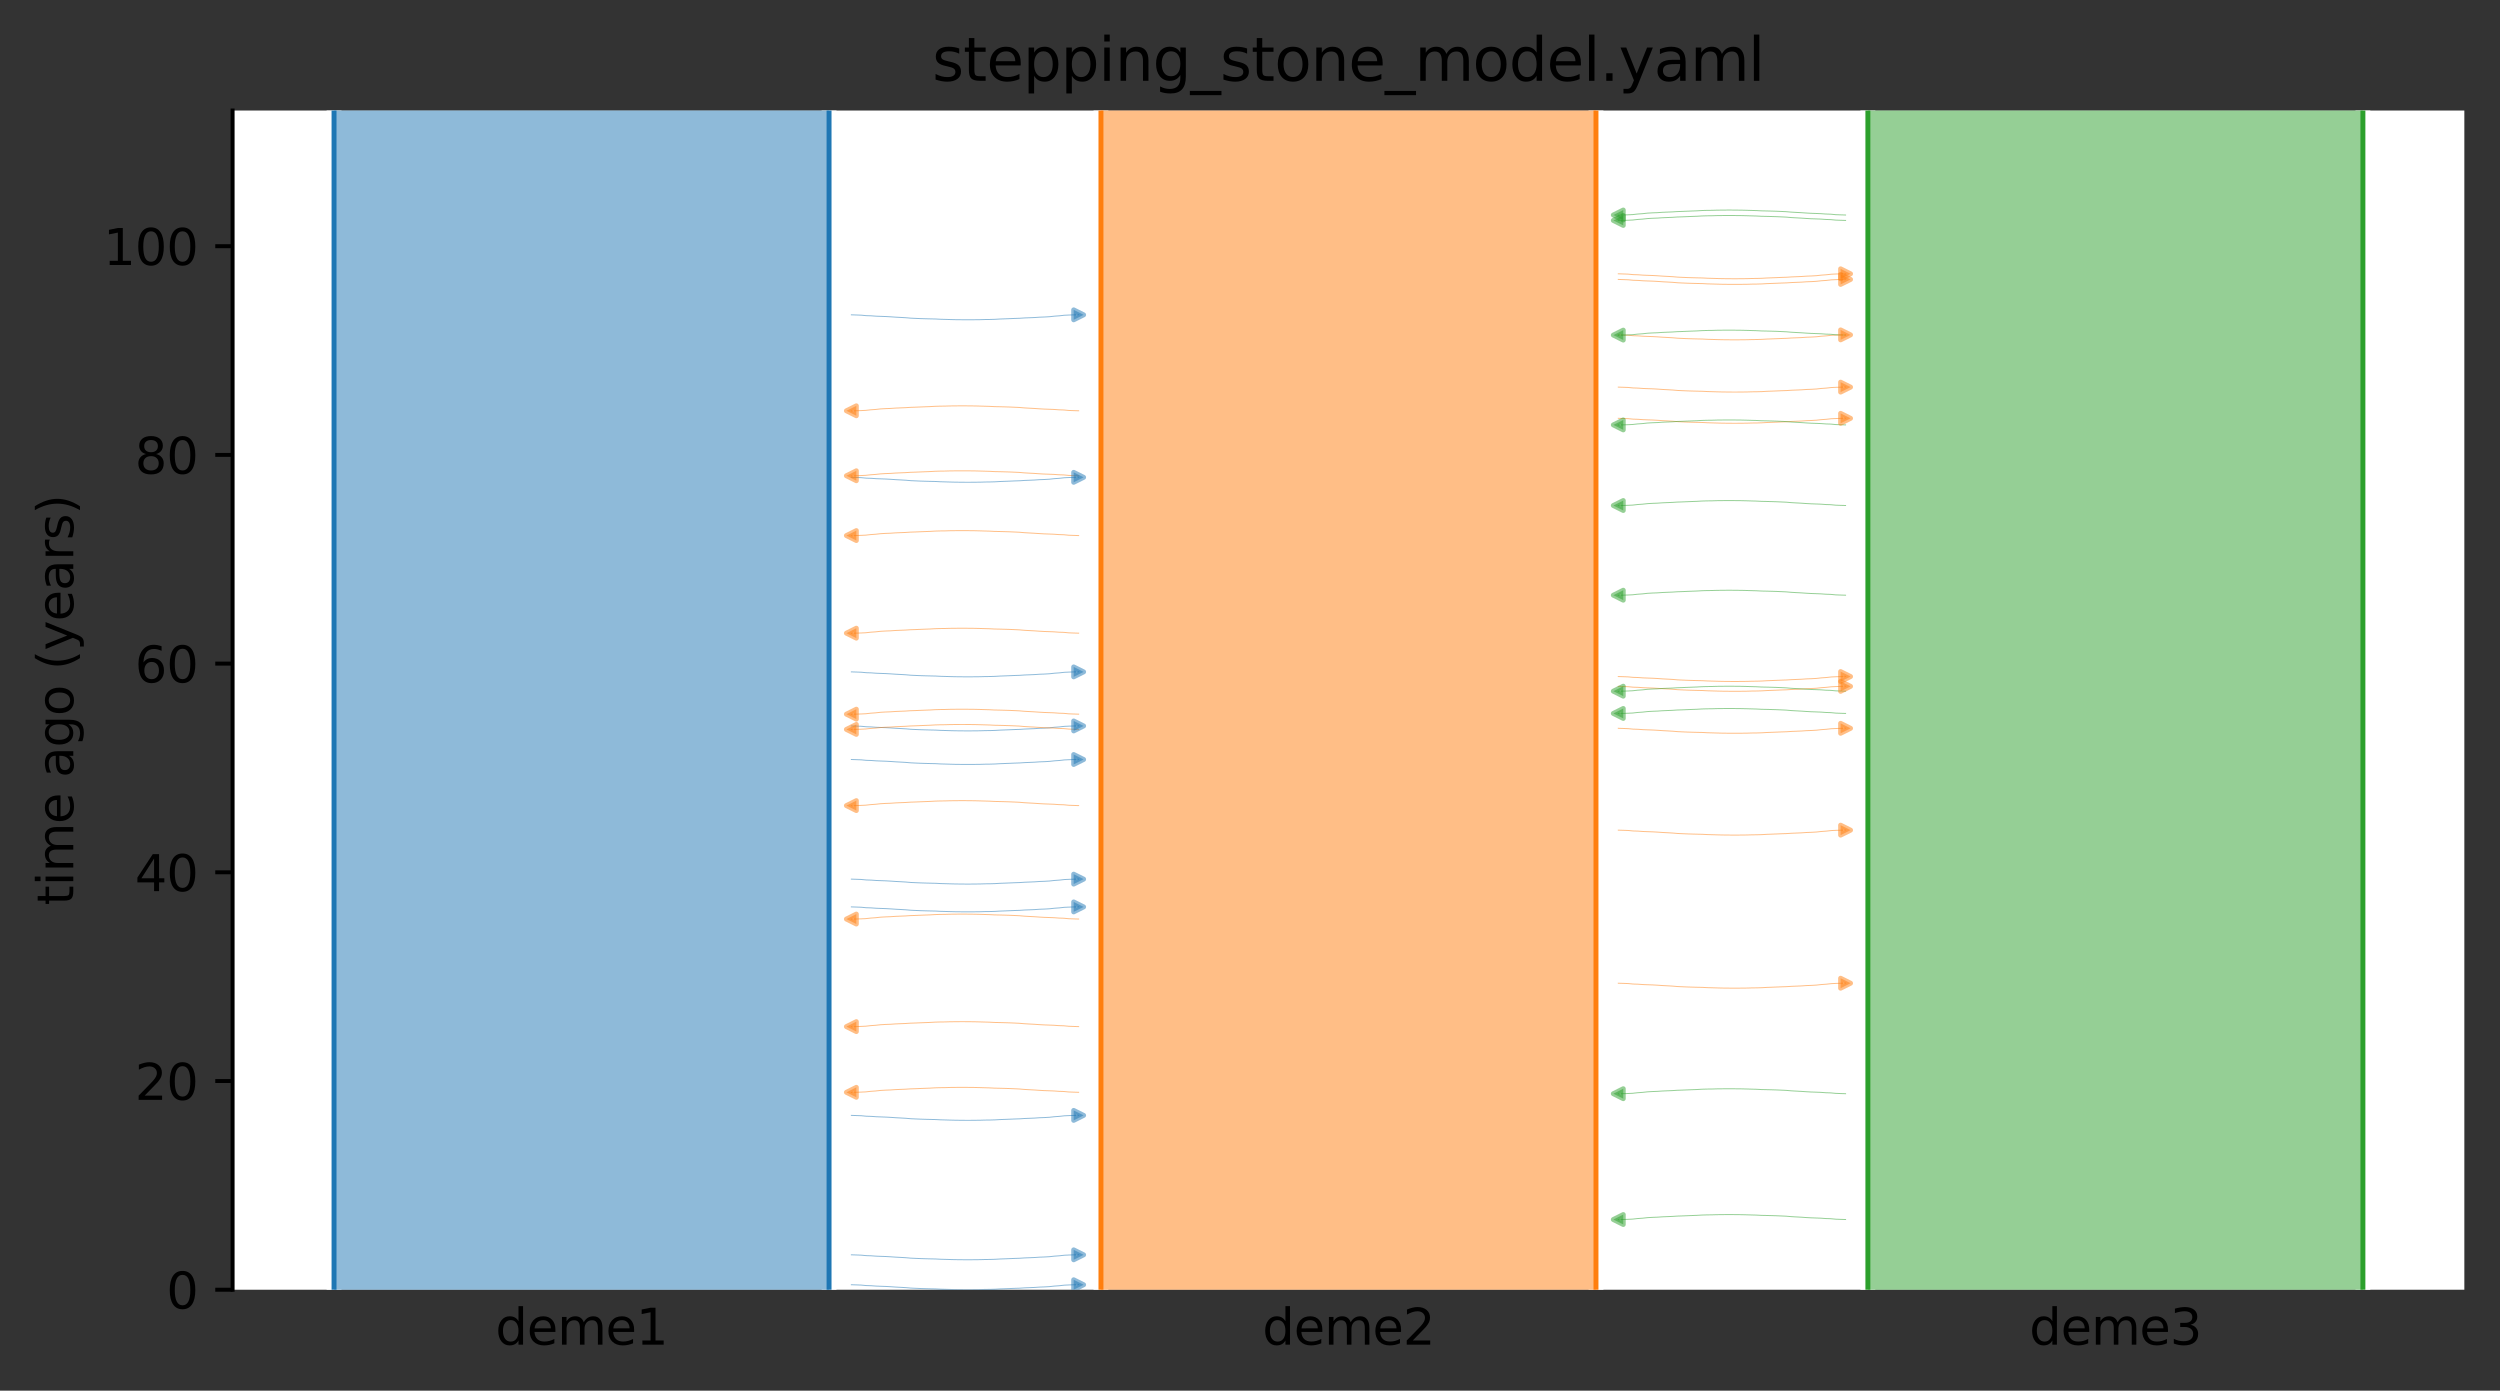 <?xml version="1.0" encoding="utf-8" standalone="no"?>
<!DOCTYPE svg PUBLIC "-//W3C//DTD SVG 1.1//EN"
  "http://www.w3.org/Graphics/SVG/1.1/DTD/svg11.dtd">
<svg xmlns:xlink="http://www.w3.org/1999/xlink" width="504.8pt" height="280.8pt" viewBox="0 0 504.8 280.8" xmlns="http://www.w3.org/2000/svg" version="1.1">
 <rect x="0" y="0" width="504.8" height="280.8" fill="#333333" stroke="none"/>
 <defs>
  <style type="text/css">*{stroke-linejoin: round; stroke-linecap: butt}</style>
 </defs>
 <g id="figure_1">
  <g id="patch_1">
   <path d="M 0 280.8 
L 504.8 280.8 
L 504.8 0 
L 0 0 
L 0 280.8 
z
" style="fill: none"/>
  </g>
  <g id="axes_1">
   <g id="patch_2">
    <path d="M 46.966 260.422 
L 497.6 260.422 
L 497.6 22.318 
L 46.966 22.318 
z
" style="fill: #ffffff"/>
   </g>
   <path d="M 171.908 177.513 
L 172.908 177.545 
L 173.908 177.582 
L 174.908 177.679 
L 175.908 177.712 
L 176.908 177.785 
L 177.908 177.824 
L 178.908 177.859 
L 179.908 177.917 
L 180.908 177.987 
L 181.908 178.039 
L 182.908 178.098 
L 183.908 178.187 
L 184.908 178.233 
L 185.908 178.275 
L 186.908 178.306 
L 187.908 178.332 
L 188.908 178.353 
L 189.908 178.407 
L 190.908 178.435 
L 191.908 178.465 
L 192.908 178.49 
L 193.908 178.502 
L 194.908 178.512 
L 195.908 178.512 
L 196.908 178.502 
L 197.908 178.49 
L 198.908 178.459 
L 199.908 178.448 
L 200.908 178.418 
L 201.908 178.358 
L 202.908 178.321 
L 203.908 178.282 
L 204.908 178.24 
L 205.908 178.207 
L 206.908 178.139 
L 207.908 178.1 
L 208.908 178.058 
L 209.908 177.987 
L 210.908 177.951 
L 211.908 177.892 
L 212.908 177.781 
L 213.908 177.711 
L 214.908 177.598 
L 215.908 177.552 
L 217.8 177.491 
" clip-path="url(#p115e320eb3)" style="fill: none; stroke: #1f77b4; stroke-opacity: 0.5; stroke-width: 0.2; stroke-linecap: square"/>
   <path d="M 171.908 63.571 
L 172.908 63.602 
L 173.908 63.639 
L 174.908 63.737 
L 175.908 63.769 
L 176.908 63.843 
L 177.908 63.881 
L 178.908 63.917 
L 179.908 63.975 
L 180.908 64.045 
L 181.908 64.097 
L 182.908 64.156 
L 183.908 64.244 
L 184.908 64.29 
L 185.908 64.333 
L 186.908 64.363 
L 187.908 64.389 
L 188.908 64.411 
L 189.908 64.465 
L 190.908 64.493 
L 191.908 64.523 
L 192.908 64.548 
L 193.908 64.559 
L 194.908 64.569 
L 195.908 64.569 
L 196.908 64.56 
L 197.908 64.548 
L 198.908 64.517 
L 199.908 64.506 
L 200.908 64.476 
L 201.908 64.416 
L 202.908 64.379 
L 203.908 64.34 
L 204.908 64.297 
L 205.908 64.264 
L 206.908 64.197 
L 207.908 64.158 
L 208.908 64.115 
L 209.908 64.045 
L 210.908 64.008 
L 211.908 63.95 
L 212.908 63.839 
L 213.908 63.768 
L 214.908 63.655 
L 215.908 63.609 
L 217.8 63.548 
" clip-path="url(#p115e320eb3)" style="fill: none; stroke: #1f77b4; stroke-opacity: 0.5; stroke-width: 0.2; stroke-linecap: square"/>
   <path d="M 171.908 183.122 
L 172.908 183.153 
L 173.908 183.19 
L 174.908 183.288 
L 175.908 183.32 
L 176.908 183.394 
L 177.908 183.432 
L 178.908 183.468 
L 179.908 183.526 
L 180.908 183.596 
L 181.908 183.648 
L 182.908 183.707 
L 183.908 183.795 
L 184.908 183.841 
L 185.908 183.884 
L 186.908 183.914 
L 187.908 183.94 
L 188.908 183.962 
L 189.908 184.016 
L 190.908 184.044 
L 191.908 184.074 
L 192.908 184.099 
L 193.908 184.11 
L 194.908 184.12 
L 195.908 184.12 
L 196.908 184.111 
L 197.908 184.099 
L 198.908 184.068 
L 199.908 184.057 
L 200.908 184.027 
L 201.908 183.967 
L 202.908 183.93 
L 203.908 183.89 
L 204.908 183.848 
L 205.908 183.815 
L 206.908 183.748 
L 207.908 183.709 
L 208.908 183.666 
L 209.908 183.595 
L 210.908 183.559 
L 211.908 183.501 
L 212.908 183.39 
L 213.908 183.319 
L 214.908 183.206 
L 215.908 183.16 
L 217.8 183.099 
" clip-path="url(#p115e320eb3)" style="fill: none; stroke: #1f77b4; stroke-opacity: 0.5; stroke-width: 0.2; stroke-linecap: square"/>
   <path d="M 171.908 153.359 
L 172.908 153.391 
L 173.908 153.428 
L 174.908 153.525 
L 175.908 153.558 
L 176.908 153.632 
L 177.908 153.67 
L 178.908 153.706 
L 179.908 153.763 
L 180.908 153.834 
L 181.908 153.886 
L 182.908 153.945 
L 183.908 154.033 
L 184.908 154.079 
L 185.908 154.122 
L 186.908 154.152 
L 187.908 154.178 
L 188.908 154.199 
L 189.908 154.254 
L 190.908 154.282 
L 191.908 154.311 
L 192.908 154.337 
L 193.908 154.348 
L 194.908 154.358 
L 195.908 154.358 
L 196.908 154.348 
L 197.908 154.337 
L 198.908 154.306 
L 199.908 154.294 
L 200.908 154.264 
L 201.908 154.205 
L 202.908 154.167 
L 203.908 154.128 
L 204.908 154.086 
L 205.908 154.053 
L 206.908 153.986 
L 207.908 153.946 
L 208.908 153.904 
L 209.908 153.833 
L 210.908 153.797 
L 211.908 153.738 
L 212.908 153.627 
L 213.908 153.557 
L 214.908 153.444 
L 215.908 153.398 
L 217.8 153.337 
" clip-path="url(#p115e320eb3)" style="fill: none; stroke: #1f77b4; stroke-opacity: 0.5; stroke-width: 0.2; stroke-linecap: square"/>
   <path d="M 171.908 225.219 
L 172.908 225.251 
L 173.908 225.288 
L 174.908 225.385 
L 175.908 225.418 
L 176.908 225.491 
L 177.908 225.53 
L 178.908 225.565 
L 179.908 225.623 
L 180.908 225.693 
L 181.908 225.745 
L 182.908 225.804 
L 183.908 225.893 
L 184.908 225.939 
L 185.908 225.981 
L 186.908 226.012 
L 187.908 226.038 
L 188.908 226.059 
L 189.908 226.113 
L 190.908 226.141 
L 191.908 226.171 
L 192.908 226.196 
L 193.908 226.208 
L 194.908 226.218 
L 195.908 226.218 
L 196.908 226.208 
L 197.908 226.196 
L 198.908 226.165 
L 199.908 226.154 
L 200.908 226.124 
L 201.908 226.064 
L 202.908 226.027 
L 203.908 225.988 
L 204.908 225.946 
L 205.908 225.913 
L 206.908 225.845 
L 207.908 225.806 
L 208.908 225.764 
L 209.908 225.693 
L 210.908 225.657 
L 211.908 225.598 
L 212.908 225.487 
L 213.908 225.417 
L 214.908 225.304 
L 215.908 225.258 
L 217.8 225.197 
" clip-path="url(#p115e320eb3)" style="fill: none; stroke: #1f77b4; stroke-opacity: 0.5; stroke-width: 0.2; stroke-linecap: square"/>
   <path d="M 171.908 96.381 
L 172.908 96.413 
L 173.908 96.45 
L 174.908 96.548 
L 175.908 96.58 
L 176.908 96.654 
L 177.908 96.692 
L 178.908 96.728 
L 179.908 96.785 
L 180.908 96.856 
L 181.908 96.908 
L 182.908 96.967 
L 183.908 97.055 
L 184.908 97.101 
L 185.908 97.144 
L 186.908 97.174 
L 187.908 97.2 
L 188.908 97.221 
L 189.908 97.276 
L 190.908 97.304 
L 191.908 97.333 
L 192.908 97.359 
L 193.908 97.37 
L 194.908 97.38 
L 195.908 97.38 
L 196.908 97.37 
L 197.908 97.359 
L 198.908 97.328 
L 199.908 97.316 
L 200.908 97.286 
L 201.908 97.227 
L 202.908 97.189 
L 203.908 97.15 
L 204.908 97.108 
L 205.908 97.075 
L 206.908 97.008 
L 207.908 96.969 
L 208.908 96.926 
L 209.908 96.855 
L 210.908 96.819 
L 211.908 96.76 
L 212.908 96.65 
L 213.908 96.579 
L 214.908 96.466 
L 215.908 96.42 
L 217.8 96.359 
" clip-path="url(#p115e320eb3)" style="fill: none; stroke: #1f77b4; stroke-opacity: 0.5; stroke-width: 0.2; stroke-linecap: square"/>
   <path d="M 171.908 146.582 
L 172.908 146.613 
L 173.908 146.65 
L 174.908 146.748 
L 175.908 146.78 
L 176.908 146.854 
L 177.908 146.893 
L 178.908 146.928 
L 179.908 146.986 
L 180.908 147.056 
L 181.908 147.108 
L 182.908 147.167 
L 183.908 147.255 
L 184.908 147.302 
L 185.908 147.344 
L 186.908 147.374 
L 187.908 147.401 
L 188.908 147.422 
L 189.908 147.476 
L 190.908 147.504 
L 191.908 147.534 
L 192.908 147.559 
L 193.908 147.57 
L 194.908 147.58 
L 195.908 147.58 
L 196.908 147.571 
L 197.908 147.559 
L 198.908 147.528 
L 199.908 147.517 
L 200.908 147.487 
L 201.908 147.427 
L 202.908 147.39 
L 203.908 147.351 
L 204.908 147.308 
L 205.908 147.275 
L 206.908 147.208 
L 207.908 147.169 
L 208.908 147.126 
L 209.908 147.056 
L 210.908 147.019 
L 211.908 146.961 
L 212.908 146.85 
L 213.908 146.779 
L 214.908 146.666 
L 215.908 146.621 
L 217.8 146.559 
" clip-path="url(#p115e320eb3)" style="fill: none; stroke: #1f77b4; stroke-opacity: 0.5; stroke-width: 0.2; stroke-linecap: square"/>
   <path d="M 171.908 253.372 
L 172.908 253.403 
L 173.908 253.44 
L 174.908 253.538 
L 175.908 253.571 
L 176.908 253.644 
L 177.908 253.683 
L 178.908 253.718 
L 179.908 253.776 
L 180.908 253.846 
L 181.908 253.898 
L 182.908 253.957 
L 183.908 254.046 
L 184.908 254.092 
L 185.908 254.134 
L 186.908 254.165 
L 187.908 254.191 
L 188.908 254.212 
L 189.908 254.266 
L 190.908 254.294 
L 191.908 254.324 
L 192.908 254.349 
L 193.908 254.36 
L 194.908 254.371 
L 195.908 254.37 
L 196.908 254.361 
L 197.908 254.349 
L 198.908 254.318 
L 199.908 254.307 
L 200.908 254.277 
L 201.908 254.217 
L 202.908 254.18 
L 203.908 254.141 
L 204.908 254.098 
L 205.908 254.066 
L 206.908 253.998 
L 207.908 253.959 
L 208.908 253.916 
L 209.908 253.846 
L 210.908 253.809 
L 211.908 253.751 
L 212.908 253.64 
L 213.908 253.569 
L 214.908 253.456 
L 215.908 253.411 
L 217.8 253.349 
" clip-path="url(#p115e320eb3)" style="fill: none; stroke: #1f77b4; stroke-opacity: 0.5; stroke-width: 0.2; stroke-linecap: square"/>
   <path d="M 171.908 259.415 
L 172.908 259.446 
L 173.908 259.483 
L 174.908 259.581 
L 175.908 259.614 
L 176.908 259.687 
L 177.908 259.726 
L 178.908 259.761 
L 179.908 259.819 
L 180.908 259.889 
L 181.908 259.941 
L 182.908 260 
L 183.908 260.089 
L 184.908 260.135 
L 185.908 260.177 
L 186.908 260.208 
L 187.908 260.234 
L 188.908 260.255 
L 189.908 260.309 
L 190.908 260.337 
L 191.908 260.367 
L 192.908 260.392 
L 193.908 260.403 
L 194.908 260.414 
L 195.908 260.413 
L 196.908 260.404 
L 197.908 260.392 
L 198.908 260.361 
L 199.908 260.35 
L 200.908 260.32 
L 201.908 260.26 
L 202.908 260.223 
L 203.908 260.184 
L 204.908 260.141 
L 205.908 260.109 
L 206.908 260.041 
L 207.908 260.002 
L 208.908 259.959 
L 209.908 259.889 
L 210.908 259.852 
L 211.908 259.794 
L 212.908 259.683 
L 213.908 259.612 
L 214.908 259.499 
L 215.908 259.454 
L 217.8 259.392 
" clip-path="url(#p115e320eb3)" style="fill: none; stroke: #1f77b4; stroke-opacity: 0.5; stroke-width: 0.2; stroke-linecap: square"/>
   <path d="M 171.908 135.667 
L 172.908 135.698 
L 173.908 135.735 
L 174.908 135.833 
L 175.908 135.865 
L 176.908 135.939 
L 177.908 135.978 
L 178.908 136.013 
L 179.908 136.071 
L 180.908 136.141 
L 181.908 136.193 
L 182.908 136.252 
L 183.908 136.34 
L 184.908 136.387 
L 185.908 136.429 
L 186.908 136.46 
L 187.908 136.486 
L 188.908 136.507 
L 189.908 136.561 
L 190.908 136.589 
L 191.908 136.619 
L 192.908 136.644 
L 193.908 136.655 
L 194.908 136.665 
L 195.908 136.665 
L 196.908 136.656 
L 197.908 136.644 
L 198.908 136.613 
L 199.908 136.602 
L 200.908 136.572 
L 201.908 136.512 
L 202.908 136.475 
L 203.908 136.436 
L 204.908 136.393 
L 205.908 136.361 
L 206.908 136.293 
L 207.908 136.254 
L 208.908 136.211 
L 209.908 136.141 
L 210.908 136.104 
L 211.908 136.046 
L 212.908 135.935 
L 213.908 135.864 
L 214.908 135.751 
L 215.908 135.706 
L 217.8 135.644 
" clip-path="url(#p115e320eb3)" style="fill: none; stroke: #1f77b4; stroke-opacity: 0.5; stroke-width: 0.2; stroke-linecap: square"/>
   <path d="M 217.8 207.294 
L 216.8 207.262 
L 215.8 207.225 
L 214.8 207.127 
L 213.8 207.095 
L 212.8 207.021 
L 211.8 206.983 
L 210.8 206.947 
L 209.8 206.89 
L 208.8 206.819 
L 207.8 206.767 
L 206.8 206.708 
L 205.8 206.62 
L 204.8 206.574 
L 203.8 206.531 
L 202.8 206.501 
L 201.8 206.475 
L 200.8 206.454 
L 199.8 206.399 
L 198.8 206.371 
L 197.8 206.342 
L 196.8 206.316 
L 195.8 206.305 
L 194.8 206.295 
L 193.8 206.295 
L 192.8 206.305 
L 191.8 206.316 
L 190.8 206.347 
L 189.8 206.359 
L 188.8 206.389 
L 187.8 206.448 
L 186.8 206.486 
L 185.8 206.525 
L 184.8 206.567 
L 183.8 206.6 
L 182.8 206.667 
L 181.8 206.706 
L 180.8 206.749 
L 179.8 206.82 
L 178.8 206.856 
L 177.8 206.915 
L 176.8 207.025 
L 175.8 207.096 
L 174.8 207.209 
L 173.8 207.255 
L 171.908 207.316 
" clip-path="url(#p115e320eb3)" style="fill: none; stroke: #ff7f0e; stroke-opacity: 0.5; stroke-width: 0.2; stroke-linecap: square"/>
   <path d="M 217.8 96.064 
L 216.8 96.032 
L 215.8 95.995 
L 214.8 95.897 
L 213.8 95.865 
L 212.8 95.791 
L 211.8 95.753 
L 210.8 95.717 
L 209.8 95.66 
L 208.8 95.589 
L 207.8 95.537 
L 206.8 95.478 
L 205.8 95.39 
L 204.8 95.344 
L 203.8 95.301 
L 202.8 95.271 
L 201.8 95.245 
L 200.8 95.224 
L 199.8 95.169 
L 198.8 95.141 
L 197.8 95.112 
L 196.8 95.086 
L 195.8 95.075 
L 194.8 95.065 
L 193.8 95.065 
L 192.8 95.075 
L 191.8 95.086 
L 190.8 95.117 
L 189.8 95.129 
L 188.8 95.159 
L 187.8 95.218 
L 186.8 95.256 
L 185.8 95.295 
L 184.8 95.337 
L 183.8 95.37 
L 182.8 95.437 
L 181.8 95.476 
L 180.8 95.519 
L 179.8 95.59 
L 178.8 95.626 
L 177.8 95.685 
L 176.8 95.795 
L 175.8 95.866 
L 174.8 95.979 
L 173.8 96.025 
L 171.908 96.086 
" clip-path="url(#p115e320eb3)" style="fill: none; stroke: #ff7f0e; stroke-opacity: 0.5; stroke-width: 0.2; stroke-linecap: square"/>
   <path d="M 217.8 144.205 
L 216.8 144.174 
L 215.8 144.137 
L 214.8 144.039 
L 213.8 144.007 
L 212.8 143.933 
L 211.8 143.894 
L 210.8 143.859 
L 209.8 143.801 
L 208.8 143.731 
L 207.8 143.679 
L 206.8 143.62 
L 205.8 143.532 
L 204.8 143.485 
L 203.8 143.443 
L 202.8 143.413 
L 201.8 143.386 
L 200.8 143.365 
L 199.8 143.311 
L 198.8 143.283 
L 197.8 143.253 
L 196.8 143.228 
L 195.8 143.217 
L 194.8 143.207 
L 193.8 143.207 
L 192.8 143.216 
L 191.8 143.228 
L 190.8 143.259 
L 189.8 143.27 
L 188.8 143.3 
L 187.8 143.36 
L 186.8 143.397 
L 185.8 143.436 
L 184.8 143.479 
L 183.8 143.512 
L 182.8 143.579 
L 181.8 143.618 
L 180.8 143.661 
L 179.8 143.731 
L 178.8 143.768 
L 177.8 143.826 
L 176.8 143.937 
L 175.8 144.008 
L 174.8 144.121 
L 173.8 144.166 
L 171.908 144.228 
" clip-path="url(#p115e320eb3)" style="fill: none; stroke: #ff7f0e; stroke-opacity: 0.5; stroke-width: 0.2; stroke-linecap: square"/>
   <path d="M 217.8 147.283 
L 216.8 147.252 
L 215.8 147.215 
L 214.8 147.117 
L 213.8 147.084 
L 212.8 147.011 
L 211.8 146.972 
L 210.8 146.937 
L 209.8 146.879 
L 208.8 146.809 
L 207.8 146.757 
L 206.8 146.698 
L 205.8 146.609 
L 204.8 146.563 
L 203.8 146.521 
L 202.8 146.49 
L 201.8 146.464 
L 200.8 146.443 
L 199.8 146.389 
L 198.8 146.361 
L 197.8 146.331 
L 196.8 146.306 
L 195.8 146.294 
L 194.8 146.284 
L 193.8 146.285 
L 192.8 146.294 
L 191.8 146.306 
L 190.8 146.337 
L 189.8 146.348 
L 188.8 146.378 
L 187.8 146.438 
L 186.8 146.475 
L 185.8 146.514 
L 184.8 146.557 
L 183.8 146.589 
L 182.8 146.657 
L 181.8 146.696 
L 180.8 146.739 
L 179.8 146.809 
L 178.8 146.846 
L 177.8 146.904 
L 176.8 147.015 
L 175.8 147.086 
L 174.8 147.198 
L 173.8 147.244 
L 171.908 147.306 
" clip-path="url(#p115e320eb3)" style="fill: none; stroke: #ff7f0e; stroke-opacity: 0.5; stroke-width: 0.2; stroke-linecap: square"/>
   <path d="M 217.8 220.559 
L 216.8 220.528 
L 215.8 220.491 
L 214.8 220.393 
L 213.8 220.361 
L 212.8 220.287 
L 211.8 220.248 
L 210.8 220.213 
L 209.8 220.155 
L 208.8 220.085 
L 207.8 220.033 
L 206.8 219.974 
L 205.8 219.886 
L 204.8 219.839 
L 203.8 219.797 
L 202.8 219.767 
L 201.8 219.74 
L 200.8 219.719 
L 199.8 219.665 
L 198.8 219.637 
L 197.8 219.607 
L 196.8 219.582 
L 195.8 219.571 
L 194.8 219.561 
L 193.8 219.561 
L 192.8 219.57 
L 191.8 219.582 
L 190.8 219.613 
L 189.8 219.624 
L 188.8 219.654 
L 187.8 219.714 
L 186.8 219.751 
L 185.8 219.79 
L 184.8 219.833 
L 183.8 219.866 
L 182.8 219.933 
L 181.8 219.972 
L 180.8 220.015 
L 179.8 220.085 
L 178.8 220.122 
L 177.8 220.18 
L 176.8 220.291 
L 175.8 220.362 
L 174.8 220.475 
L 173.8 220.52 
L 171.908 220.582 
" clip-path="url(#p115e320eb3)" style="fill: none; stroke: #ff7f0e; stroke-opacity: 0.5; stroke-width: 0.2; stroke-linecap: square"/>
   <path d="M 217.8 127.851 
L 216.8 127.82 
L 215.8 127.783 
L 214.8 127.685 
L 213.8 127.653 
L 212.8 127.579 
L 211.8 127.541 
L 210.8 127.505 
L 209.8 127.448 
L 208.8 127.377 
L 207.8 127.325 
L 206.8 127.266 
L 205.8 127.178 
L 204.8 127.132 
L 203.8 127.089 
L 202.8 127.059 
L 201.8 127.033 
L 200.8 127.011 
L 199.8 126.957 
L 198.8 126.929 
L 197.8 126.9 
L 196.8 126.874 
L 195.8 126.863 
L 194.8 126.853 
L 193.8 126.853 
L 192.8 126.863 
L 191.8 126.874 
L 190.8 126.905 
L 189.8 126.916 
L 188.8 126.946 
L 187.8 127.006 
L 186.8 127.043 
L 185.8 127.083 
L 184.8 127.125 
L 183.8 127.158 
L 182.8 127.225 
L 181.8 127.264 
L 180.8 127.307 
L 179.8 127.378 
L 178.8 127.414 
L 177.8 127.472 
L 176.8 127.583 
L 175.8 127.654 
L 174.8 127.767 
L 173.8 127.813 
L 171.908 127.874 
" clip-path="url(#p115e320eb3)" style="fill: none; stroke: #ff7f0e; stroke-opacity: 0.5; stroke-width: 0.2; stroke-linecap: square"/>
   <path d="M 217.8 108.142 
L 216.8 108.11 
L 215.8 108.073 
L 214.8 107.976 
L 213.8 107.943 
L 212.8 107.87 
L 211.8 107.831 
L 210.8 107.796 
L 209.8 107.738 
L 208.8 107.668 
L 207.8 107.616 
L 206.8 107.556 
L 205.8 107.468 
L 204.8 107.422 
L 203.8 107.38 
L 202.8 107.349 
L 201.8 107.323 
L 200.8 107.302 
L 199.8 107.248 
L 198.8 107.22 
L 197.8 107.19 
L 196.8 107.165 
L 195.8 107.153 
L 194.8 107.143 
L 193.8 107.143 
L 192.8 107.153 
L 191.8 107.165 
L 190.8 107.196 
L 189.8 107.207 
L 188.8 107.237 
L 187.8 107.297 
L 186.8 107.334 
L 185.8 107.373 
L 184.8 107.415 
L 183.8 107.448 
L 182.8 107.516 
L 181.8 107.555 
L 180.8 107.597 
L 179.8 107.668 
L 178.8 107.704 
L 177.8 107.763 
L 176.8 107.874 
L 175.8 107.944 
L 174.8 108.057 
L 173.8 108.103 
L 171.908 108.164 
" clip-path="url(#p115e320eb3)" style="fill: none; stroke: #ff7f0e; stroke-opacity: 0.5; stroke-width: 0.2; stroke-linecap: square"/>
   <path d="M 217.8 162.666 
L 216.8 162.635 
L 215.8 162.598 
L 214.8 162.5 
L 213.8 162.468 
L 212.8 162.394 
L 211.8 162.356 
L 210.8 162.32 
L 209.8 162.263 
L 208.8 162.192 
L 207.8 162.14 
L 206.8 162.081 
L 205.8 161.993 
L 204.8 161.947 
L 203.8 161.904 
L 202.8 161.874 
L 201.8 161.848 
L 200.8 161.827 
L 199.8 161.772 
L 198.8 161.744 
L 197.8 161.715 
L 196.8 161.689 
L 195.8 161.678 
L 194.8 161.668 
L 193.8 161.668 
L 192.8 161.678 
L 191.8 161.689 
L 190.8 161.72 
L 189.8 161.731 
L 188.8 161.762 
L 187.8 161.821 
L 186.8 161.858 
L 185.8 161.898 
L 184.8 161.94 
L 183.8 161.973 
L 182.8 162.04 
L 181.8 162.079 
L 180.8 162.122 
L 179.8 162.193 
L 178.8 162.229 
L 177.8 162.287 
L 176.8 162.398 
L 175.8 162.469 
L 174.8 162.582 
L 173.8 162.628 
L 171.908 162.689 
" clip-path="url(#p115e320eb3)" style="fill: none; stroke: #ff7f0e; stroke-opacity: 0.5; stroke-width: 0.2; stroke-linecap: square"/>
   <path d="M 217.8 82.947 
L 216.8 82.915 
L 215.8 82.878 
L 214.8 82.78 
L 213.8 82.748 
L 212.8 82.674 
L 211.8 82.636 
L 210.8 82.6 
L 209.8 82.543 
L 208.8 82.472 
L 207.8 82.42 
L 206.8 82.361 
L 205.8 82.273 
L 204.8 82.227 
L 203.8 82.184 
L 202.8 82.154 
L 201.8 82.128 
L 200.8 82.107 
L 199.8 82.052 
L 198.8 82.024 
L 197.8 81.995 
L 196.8 81.969 
L 195.8 81.958 
L 194.8 81.948 
L 193.8 81.948 
L 192.8 81.958 
L 191.8 81.969 
L 190.8 82 
L 189.8 82.012 
L 188.8 82.042 
L 187.8 82.101 
L 186.8 82.139 
L 185.8 82.178 
L 184.8 82.22 
L 183.8 82.253 
L 182.8 82.32 
L 181.8 82.359 
L 180.8 82.402 
L 179.8 82.473 
L 178.8 82.509 
L 177.8 82.567 
L 176.8 82.678 
L 175.8 82.749 
L 174.8 82.862 
L 173.8 82.908 
L 171.908 82.969 
" clip-path="url(#p115e320eb3)" style="fill: none; stroke: #ff7f0e; stroke-opacity: 0.5; stroke-width: 0.2; stroke-linecap: square"/>
   <path d="M 217.8 185.575 
L 216.8 185.544 
L 215.8 185.507 
L 214.8 185.409 
L 213.8 185.376 
L 212.8 185.303 
L 211.8 185.264 
L 210.8 185.229 
L 209.8 185.171 
L 208.8 185.101 
L 207.8 185.049 
L 206.8 184.99 
L 205.8 184.901 
L 204.8 184.855 
L 203.8 184.813 
L 202.8 184.782 
L 201.8 184.756 
L 200.8 184.735 
L 199.8 184.681 
L 198.8 184.653 
L 197.8 184.623 
L 196.8 184.598 
L 195.8 184.587 
L 194.8 184.576 
L 193.8 184.577 
L 192.8 184.586 
L 191.8 184.598 
L 190.8 184.629 
L 189.8 184.64 
L 188.8 184.67 
L 187.8 184.73 
L 186.8 184.767 
L 185.8 184.806 
L 184.8 184.849 
L 183.8 184.881 
L 182.8 184.949 
L 181.8 184.988 
L 180.8 185.031 
L 179.8 185.101 
L 178.8 185.138 
L 177.8 185.196 
L 176.8 185.307 
L 175.8 185.378 
L 174.8 185.491 
L 173.8 185.536 
L 171.908 185.598 
" clip-path="url(#p115e320eb3)" style="fill: none; stroke: #ff7f0e; stroke-opacity: 0.5; stroke-width: 0.2; stroke-linecap: square"/>
   <path d="M 326.766 55.286 
L 327.766 55.317 
L 328.766 55.354 
L 329.766 55.452 
L 330.766 55.484 
L 331.766 55.558 
L 332.766 55.597 
L 333.766 55.632 
L 334.766 55.69 
L 335.766 55.76 
L 336.766 55.812 
L 337.766 55.871 
L 338.766 55.959 
L 339.766 56.005 
L 340.766 56.048 
L 341.766 56.078 
L 342.766 56.104 
L 343.766 56.126 
L 344.766 56.18 
L 345.766 56.208 
L 346.766 56.238 
L 347.766 56.263 
L 348.766 56.274 
L 349.766 56.284 
L 350.766 56.284 
L 351.766 56.275 
L 352.766 56.263 
L 353.766 56.232 
L 354.766 56.221 
L 355.766 56.191 
L 356.766 56.131 
L 357.766 56.094 
L 358.766 56.055 
L 359.766 56.012 
L 360.766 55.979 
L 361.766 55.912 
L 362.766 55.873 
L 363.766 55.83 
L 364.766 55.76 
L 365.766 55.723 
L 366.766 55.665 
L 367.766 55.554 
L 368.766 55.483 
L 369.766 55.37 
L 370.766 55.324 
L 372.658 55.263 
" clip-path="url(#p115e320eb3)" style="fill: none; stroke: #ff7f0e; stroke-opacity: 0.5; stroke-width: 0.2; stroke-linecap: square"/>
   <path d="M 326.766 78.168 
L 327.766 78.199 
L 328.766 78.236 
L 329.766 78.334 
L 330.766 78.366 
L 331.766 78.44 
L 332.766 78.479 
L 333.766 78.514 
L 334.766 78.572 
L 335.766 78.642 
L 336.766 78.694 
L 337.766 78.753 
L 338.766 78.841 
L 339.766 78.888 
L 340.766 78.93 
L 341.766 78.961 
L 342.766 78.987 
L 343.766 79.008 
L 344.766 79.062 
L 345.766 79.09 
L 346.766 79.12 
L 347.766 79.145 
L 348.766 79.156 
L 349.766 79.166 
L 350.766 79.166 
L 351.766 79.157 
L 352.766 79.145 
L 353.766 79.114 
L 354.766 79.103 
L 355.766 79.073 
L 356.766 79.013 
L 357.766 78.976 
L 358.766 78.937 
L 359.766 78.894 
L 360.766 78.861 
L 361.766 78.794 
L 362.766 78.755 
L 363.766 78.712 
L 364.766 78.642 
L 365.766 78.605 
L 366.766 78.547 
L 367.766 78.436 
L 368.766 78.365 
L 369.766 78.252 
L 370.766 78.207 
L 372.658 78.145 
" clip-path="url(#p115e320eb3)" style="fill: none; stroke: #ff7f0e; stroke-opacity: 0.5; stroke-width: 0.2; stroke-linecap: square"/>
   <path d="M 326.766 56.424 
L 327.766 56.456 
L 328.766 56.493 
L 329.766 56.59 
L 330.766 56.623 
L 331.766 56.697 
L 332.766 56.735 
L 333.766 56.771 
L 334.766 56.828 
L 335.766 56.899 
L 336.766 56.951 
L 337.766 57.01 
L 338.766 57.098 
L 339.766 57.144 
L 340.766 57.187 
L 341.766 57.217 
L 342.766 57.243 
L 343.766 57.264 
L 344.766 57.319 
L 345.766 57.346 
L 346.766 57.376 
L 347.766 57.402 
L 348.766 57.413 
L 349.766 57.423 
L 350.766 57.423 
L 351.766 57.413 
L 352.766 57.402 
L 353.766 57.371 
L 354.766 57.359 
L 355.766 57.329 
L 356.766 57.269 
L 357.766 57.232 
L 358.766 57.193 
L 359.766 57.151 
L 360.766 57.118 
L 361.766 57.051 
L 362.766 57.011 
L 363.766 56.969 
L 364.766 56.898 
L 365.766 56.862 
L 366.766 56.803 
L 367.766 56.692 
L 368.766 56.622 
L 369.766 56.509 
L 370.766 56.463 
L 372.658 56.402 
" clip-path="url(#p115e320eb3)" style="fill: none; stroke: #ff7f0e; stroke-opacity: 0.5; stroke-width: 0.2; stroke-linecap: square"/>
   <path d="M 326.766 147.06 
L 327.766 147.092 
L 328.766 147.129 
L 329.766 147.227 
L 330.766 147.259 
L 331.766 147.333 
L 332.766 147.371 
L 333.766 147.407 
L 334.766 147.464 
L 335.766 147.535 
L 336.766 147.587 
L 337.766 147.646 
L 338.766 147.734 
L 339.766 147.78 
L 340.766 147.823 
L 341.766 147.853 
L 342.766 147.879 
L 343.766 147.9 
L 344.766 147.955 
L 345.766 147.983 
L 346.766 148.012 
L 347.766 148.038 
L 348.766 148.049 
L 349.766 148.059 
L 350.766 148.059 
L 351.766 148.049 
L 352.766 148.038 
L 353.766 148.007 
L 354.766 147.996 
L 355.766 147.965 
L 356.766 147.906 
L 357.766 147.868 
L 358.766 147.829 
L 359.766 147.787 
L 360.766 147.754 
L 361.766 147.687 
L 362.766 147.648 
L 363.766 147.605 
L 364.766 147.534 
L 365.766 147.498 
L 366.766 147.44 
L 367.766 147.329 
L 368.766 147.258 
L 369.766 147.145 
L 370.766 147.099 
L 372.658 147.038 
" clip-path="url(#p115e320eb3)" style="fill: none; stroke: #ff7f0e; stroke-opacity: 0.5; stroke-width: 0.2; stroke-linecap: square"/>
   <path d="M 326.766 138.59 
L 327.766 138.621 
L 328.766 138.658 
L 329.766 138.756 
L 330.766 138.788 
L 331.766 138.862 
L 332.766 138.901 
L 333.766 138.936 
L 334.766 138.994 
L 335.766 139.064 
L 336.766 139.116 
L 337.766 139.175 
L 338.766 139.263 
L 339.766 139.309 
L 340.766 139.352 
L 341.766 139.382 
L 342.766 139.408 
L 343.766 139.43 
L 344.766 139.484 
L 345.766 139.512 
L 346.766 139.542 
L 347.766 139.567 
L 348.766 139.578 
L 349.766 139.588 
L 350.766 139.588 
L 351.766 139.579 
L 352.766 139.567 
L 353.766 139.536 
L 354.766 139.525 
L 355.766 139.495 
L 356.766 139.435 
L 357.766 139.398 
L 358.766 139.359 
L 359.766 139.316 
L 360.766 139.283 
L 361.766 139.216 
L 362.766 139.177 
L 363.766 139.134 
L 364.766 139.064 
L 365.766 139.027 
L 366.766 138.969 
L 367.766 138.858 
L 368.766 138.787 
L 369.766 138.674 
L 370.766 138.628 
L 372.658 138.567 
" clip-path="url(#p115e320eb3)" style="fill: none; stroke: #ff7f0e; stroke-opacity: 0.5; stroke-width: 0.2; stroke-linecap: square"/>
   <path d="M 326.766 198.531 
L 327.766 198.563 
L 328.766 198.6 
L 329.766 198.697 
L 330.766 198.73 
L 331.766 198.804 
L 332.766 198.842 
L 333.766 198.878 
L 334.766 198.935 
L 335.766 199.006 
L 336.766 199.057 
L 337.766 199.117 
L 338.766 199.205 
L 339.766 199.251 
L 340.766 199.293 
L 341.766 199.324 
L 342.766 199.35 
L 343.766 199.371 
L 344.766 199.426 
L 345.766 199.453 
L 346.766 199.483 
L 347.766 199.509 
L 348.766 199.52 
L 349.766 199.53 
L 350.766 199.53 
L 351.766 199.52 
L 352.766 199.509 
L 353.766 199.477 
L 354.766 199.466 
L 355.766 199.436 
L 356.766 199.376 
L 357.766 199.339 
L 358.766 199.3 
L 359.766 199.258 
L 360.766 199.225 
L 361.766 199.158 
L 362.766 199.118 
L 363.766 199.076 
L 364.766 199.005 
L 365.766 198.969 
L 366.766 198.91 
L 367.766 198.799 
L 368.766 198.729 
L 369.766 198.616 
L 370.766 198.57 
L 372.658 198.509 
" clip-path="url(#p115e320eb3)" style="fill: none; stroke: #ff7f0e; stroke-opacity: 0.5; stroke-width: 0.2; stroke-linecap: square"/>
   <path d="M 326.766 136.607 
L 327.766 136.638 
L 328.766 136.675 
L 329.766 136.773 
L 330.766 136.805 
L 331.766 136.879 
L 332.766 136.917 
L 333.766 136.953 
L 334.766 137.01 
L 335.766 137.081 
L 336.766 137.133 
L 337.766 137.192 
L 338.766 137.28 
L 339.766 137.326 
L 340.766 137.369 
L 341.766 137.399 
L 342.766 137.425 
L 343.766 137.446 
L 344.766 137.501 
L 345.766 137.529 
L 346.766 137.558 
L 347.766 137.584 
L 348.766 137.595 
L 349.766 137.605 
L 350.766 137.605 
L 351.766 137.595 
L 352.766 137.584 
L 353.766 137.553 
L 354.766 137.542 
L 355.766 137.511 
L 356.766 137.452 
L 357.766 137.414 
L 358.766 137.375 
L 359.766 137.333 
L 360.766 137.3 
L 361.766 137.233 
L 362.766 137.194 
L 363.766 137.151 
L 364.766 137.08 
L 365.766 137.044 
L 366.766 136.986 
L 367.766 136.875 
L 368.766 136.804 
L 369.766 136.691 
L 370.766 136.645 
L 372.658 136.584 
" clip-path="url(#p115e320eb3)" style="fill: none; stroke: #ff7f0e; stroke-opacity: 0.5; stroke-width: 0.2; stroke-linecap: square"/>
   <path d="M 326.766 167.623 
L 327.766 167.654 
L 328.766 167.691 
L 329.766 167.789 
L 330.766 167.821 
L 331.766 167.895 
L 332.766 167.934 
L 333.766 167.969 
L 334.766 168.027 
L 335.766 168.097 
L 336.766 168.149 
L 337.766 168.208 
L 338.766 168.296 
L 339.766 168.343 
L 340.766 168.385 
L 341.766 168.415 
L 342.766 168.441 
L 343.766 168.463 
L 344.766 168.517 
L 345.766 168.545 
L 346.766 168.575 
L 347.766 168.6 
L 348.766 168.611 
L 349.766 168.621 
L 350.766 168.621 
L 351.766 168.612 
L 352.766 168.6 
L 353.766 168.569 
L 354.766 168.558 
L 355.766 168.528 
L 356.766 168.468 
L 357.766 168.431 
L 358.766 168.392 
L 359.766 168.349 
L 360.766 168.316 
L 361.766 168.249 
L 362.766 168.21 
L 363.766 168.167 
L 364.766 168.097 
L 365.766 168.06 
L 366.766 168.002 
L 367.766 167.891 
L 368.766 167.82 
L 369.766 167.707 
L 370.766 167.661 
L 372.658 167.6 
" clip-path="url(#p115e320eb3)" style="fill: none; stroke: #ff7f0e; stroke-opacity: 0.5; stroke-width: 0.2; stroke-linecap: square"/>
   <path d="M 326.766 67.619 
L 327.766 67.651 
L 328.766 67.688 
L 329.766 67.785 
L 330.766 67.818 
L 331.766 67.892 
L 332.766 67.93 
L 333.766 67.966 
L 334.766 68.023 
L 335.766 68.094 
L 336.766 68.145 
L 337.766 68.205 
L 338.766 68.293 
L 339.766 68.339 
L 340.766 68.381 
L 341.766 68.412 
L 342.766 68.438 
L 343.766 68.459 
L 344.766 68.514 
L 345.766 68.541 
L 346.766 68.571 
L 347.766 68.597 
L 348.766 68.608 
L 349.766 68.618 
L 350.766 68.618 
L 351.766 68.608 
L 352.766 68.597 
L 353.766 68.565 
L 354.766 68.554 
L 355.766 68.524 
L 356.766 68.464 
L 357.766 68.427 
L 358.766 68.388 
L 359.766 68.346 
L 360.766 68.313 
L 361.766 68.246 
L 362.766 68.206 
L 363.766 68.164 
L 364.766 68.093 
L 365.766 68.057 
L 366.766 67.998 
L 367.766 67.887 
L 368.766 67.817 
L 369.766 67.704 
L 370.766 67.658 
L 372.658 67.597 
" clip-path="url(#p115e320eb3)" style="fill: none; stroke: #ff7f0e; stroke-opacity: 0.5; stroke-width: 0.2; stroke-linecap: square"/>
   <path d="M 326.766 84.468 
L 327.766 84.499 
L 328.766 84.536 
L 329.766 84.634 
L 330.766 84.666 
L 331.766 84.74 
L 332.766 84.779 
L 333.766 84.814 
L 334.766 84.872 
L 335.766 84.942 
L 336.766 84.994 
L 337.766 85.053 
L 338.766 85.141 
L 339.766 85.188 
L 340.766 85.23 
L 341.766 85.26 
L 342.766 85.287 
L 343.766 85.308 
L 344.766 85.362 
L 345.766 85.39 
L 346.766 85.42 
L 347.766 85.445 
L 348.766 85.456 
L 349.766 85.466 
L 350.766 85.466 
L 351.766 85.457 
L 352.766 85.445 
L 353.766 85.414 
L 354.766 85.403 
L 355.766 85.373 
L 356.766 85.313 
L 357.766 85.276 
L 358.766 85.237 
L 359.766 85.194 
L 360.766 85.161 
L 361.766 85.094 
L 362.766 85.055 
L 363.766 85.012 
L 364.766 84.942 
L 365.766 84.905 
L 366.766 84.847 
L 367.766 84.736 
L 368.766 84.665 
L 369.766 84.552 
L 370.766 84.507 
L 372.658 84.445 
" clip-path="url(#p115e320eb3)" style="fill: none; stroke: #ff7f0e; stroke-opacity: 0.5; stroke-width: 0.2; stroke-linecap: square"/>
   <path d="M 372.658 102.073 
L 371.658 102.042 
L 370.658 102.005 
L 369.658 101.907 
L 368.658 101.875 
L 367.658 101.801 
L 366.658 101.763 
L 365.658 101.727 
L 364.658 101.67 
L 363.658 101.599 
L 362.658 101.547 
L 361.658 101.488 
L 360.658 101.4 
L 359.658 101.354 
L 358.658 101.311 
L 357.658 101.281 
L 356.658 101.255 
L 355.658 101.233 
L 354.658 101.179 
L 353.658 101.151 
L 352.658 101.121 
L 351.658 101.096 
L 350.658 101.085 
L 349.658 101.075 
L 348.658 101.075 
L 347.658 101.084 
L 346.658 101.096 
L 345.658 101.127 
L 344.658 101.138 
L 343.658 101.168 
L 342.658 101.228 
L 341.658 101.265 
L 340.658 101.305 
L 339.658 101.347 
L 338.658 101.38 
L 337.658 101.447 
L 336.658 101.486 
L 335.658 101.529 
L 334.658 101.6 
L 333.658 101.636 
L 332.658 101.694 
L 331.658 101.805 
L 330.658 101.876 
L 329.658 101.989 
L 328.658 102.035 
L 326.766 102.096 
" clip-path="url(#p115e320eb3)" style="fill: none; stroke: #2ca02c; stroke-opacity: 0.5; stroke-width: 0.2; stroke-linecap: square"/>
   <path d="M 372.658 144.059 
L 371.658 144.028 
L 370.658 143.991 
L 369.658 143.893 
L 368.658 143.86 
L 367.658 143.787 
L 366.658 143.748 
L 365.658 143.713 
L 364.658 143.655 
L 363.658 143.585 
L 362.658 143.533 
L 361.658 143.474 
L 360.658 143.385 
L 359.658 143.339 
L 358.658 143.297 
L 357.658 143.266 
L 356.658 143.24 
L 355.658 143.219 
L 354.658 143.165 
L 353.658 143.137 
L 352.658 143.107 
L 351.658 143.082 
L 350.658 143.07 
L 349.658 143.06 
L 348.658 143.061 
L 347.658 143.07 
L 346.658 143.082 
L 345.658 143.113 
L 344.658 143.124 
L 343.658 143.154 
L 342.658 143.214 
L 341.658 143.251 
L 340.658 143.29 
L 339.658 143.333 
L 338.658 143.365 
L 337.658 143.433 
L 336.658 143.472 
L 335.658 143.514 
L 334.658 143.585 
L 333.658 143.621 
L 332.658 143.68 
L 331.658 143.791 
L 330.658 143.861 
L 329.658 143.974 
L 328.658 144.02 
L 326.766 144.081 
" clip-path="url(#p115e320eb3)" style="fill: none; stroke: #2ca02c; stroke-opacity: 0.5; stroke-width: 0.2; stroke-linecap: square"/>
   <path d="M 372.658 220.841 
L 371.658 220.81 
L 370.658 220.773 
L 369.658 220.675 
L 368.658 220.643 
L 367.658 220.569 
L 366.658 220.53 
L 365.658 220.495 
L 364.658 220.437 
L 363.658 220.367 
L 362.658 220.315 
L 361.658 220.256 
L 360.658 220.168 
L 359.658 220.122 
L 358.658 220.079 
L 357.658 220.049 
L 356.658 220.023 
L 355.658 220.001 
L 354.658 219.947 
L 353.658 219.919 
L 352.658 219.889 
L 351.658 219.864 
L 350.658 219.853 
L 349.658 219.843 
L 348.658 219.843 
L 347.658 219.852 
L 346.658 219.864 
L 345.658 219.895 
L 344.658 219.906 
L 343.658 219.936 
L 342.658 219.996 
L 341.658 220.033 
L 340.658 220.072 
L 339.658 220.115 
L 338.658 220.148 
L 337.658 220.215 
L 336.658 220.254 
L 335.658 220.297 
L 334.658 220.367 
L 333.658 220.404 
L 332.658 220.462 
L 331.658 220.573 
L 330.658 220.644 
L 329.658 220.757 
L 328.658 220.803 
L 326.766 220.864 
" clip-path="url(#p115e320eb3)" style="fill: none; stroke: #2ca02c; stroke-opacity: 0.5; stroke-width: 0.2; stroke-linecap: square"/>
   <path d="M 372.658 43.414 
L 371.658 43.383 
L 370.658 43.346 
L 369.658 43.248 
L 368.658 43.216 
L 367.658 43.142 
L 366.658 43.103 
L 365.658 43.068 
L 364.658 43.01 
L 363.658 42.94 
L 362.658 42.888 
L 361.658 42.829 
L 360.658 42.741 
L 359.658 42.695 
L 358.658 42.652 
L 357.658 42.622 
L 356.658 42.596 
L 355.658 42.574 
L 354.658 42.52 
L 353.658 42.492 
L 352.658 42.462 
L 351.658 42.437 
L 350.658 42.426 
L 349.658 42.416 
L 348.658 42.416 
L 347.658 42.425 
L 346.658 42.437 
L 345.658 42.468 
L 344.658 42.479 
L 343.658 42.509 
L 342.658 42.569 
L 341.658 42.606 
L 340.658 42.645 
L 339.658 42.688 
L 338.658 42.721 
L 337.658 42.788 
L 336.658 42.827 
L 335.658 42.87 
L 334.658 42.94 
L 333.658 42.977 
L 332.658 43.035 
L 331.658 43.146 
L 330.658 43.217 
L 329.658 43.33 
L 328.658 43.376 
L 326.766 43.437 
" clip-path="url(#p115e320eb3)" style="fill: none; stroke: #2ca02c; stroke-opacity: 0.5; stroke-width: 0.2; stroke-linecap: square"/>
   <path d="M 372.658 44.511 
L 371.658 44.48 
L 370.658 44.443 
L 369.658 44.345 
L 368.658 44.312 
L 367.658 44.239 
L 366.658 44.2 
L 365.658 44.165 
L 364.658 44.107 
L 363.658 44.037 
L 362.658 43.985 
L 361.658 43.926 
L 360.658 43.837 
L 359.658 43.791 
L 358.658 43.749 
L 357.658 43.718 
L 356.658 43.692 
L 355.658 43.671 
L 354.658 43.617 
L 353.658 43.589 
L 352.658 43.559 
L 351.658 43.534 
L 350.658 43.523 
L 349.658 43.512 
L 348.658 43.513 
L 347.658 43.522 
L 346.658 43.534 
L 345.658 43.565 
L 344.658 43.576 
L 343.658 43.606 
L 342.658 43.666 
L 341.658 43.703 
L 340.658 43.742 
L 339.658 43.785 
L 338.658 43.817 
L 337.658 43.885 
L 336.658 43.924 
L 335.658 43.967 
L 334.658 44.037 
L 333.658 44.074 
L 332.658 44.132 
L 331.658 44.243 
L 330.658 44.314 
L 329.658 44.427 
L 328.658 44.472 
L 326.766 44.534 
" clip-path="url(#p115e320eb3)" style="fill: none; stroke: #2ca02c; stroke-opacity: 0.5; stroke-width: 0.2; stroke-linecap: square"/>
   <path d="M 372.658 85.797 
L 371.658 85.765 
L 370.658 85.728 
L 369.658 85.631 
L 368.658 85.598 
L 367.658 85.525 
L 366.658 85.486 
L 365.658 85.451 
L 364.658 85.393 
L 363.658 85.323 
L 362.658 85.271 
L 361.658 85.212 
L 360.658 85.123 
L 359.658 85.077 
L 358.658 85.035 
L 357.658 85.004 
L 356.658 84.978 
L 355.658 84.957 
L 354.658 84.903 
L 353.658 84.875 
L 352.658 84.845 
L 351.658 84.82 
L 350.658 84.808 
L 349.658 84.798 
L 348.658 84.798 
L 347.658 84.808 
L 346.658 84.82 
L 345.658 84.851 
L 344.658 84.862 
L 343.658 84.892 
L 342.658 84.952 
L 341.658 84.989 
L 340.658 85.028 
L 339.658 85.07 
L 338.658 85.103 
L 337.658 85.171 
L 336.658 85.21 
L 335.658 85.252 
L 334.658 85.323 
L 333.658 85.359 
L 332.658 85.418 
L 331.658 85.529 
L 330.658 85.599 
L 329.658 85.712 
L 328.658 85.758 
L 326.766 85.819 
" clip-path="url(#p115e320eb3)" style="fill: none; stroke: #2ca02c; stroke-opacity: 0.5; stroke-width: 0.2; stroke-linecap: square"/>
   <path d="M 372.658 120.183 
L 371.658 120.152 
L 370.658 120.115 
L 369.658 120.017 
L 368.658 119.985 
L 367.658 119.911 
L 366.658 119.872 
L 365.658 119.837 
L 364.658 119.779 
L 363.658 119.709 
L 362.658 119.657 
L 361.658 119.598 
L 360.658 119.51 
L 359.658 119.463 
L 358.658 119.421 
L 357.658 119.391 
L 356.658 119.364 
L 355.658 119.343 
L 354.658 119.289 
L 353.658 119.261 
L 352.658 119.231 
L 351.658 119.206 
L 350.658 119.195 
L 349.658 119.185 
L 348.658 119.185 
L 347.658 119.194 
L 346.658 119.206 
L 345.658 119.237 
L 344.658 119.248 
L 343.658 119.278 
L 342.658 119.338 
L 341.658 119.375 
L 340.658 119.414 
L 339.658 119.457 
L 338.658 119.49 
L 337.658 119.557 
L 336.658 119.596 
L 335.658 119.639 
L 334.658 119.709 
L 333.658 119.746 
L 332.658 119.804 
L 331.658 119.915 
L 330.658 119.986 
L 329.658 120.099 
L 328.658 120.144 
L 326.766 120.206 
" clip-path="url(#p115e320eb3)" style="fill: none; stroke: #2ca02c; stroke-opacity: 0.5; stroke-width: 0.2; stroke-linecap: square"/>
   <path d="M 372.658 246.247 
L 371.658 246.215 
L 370.658 246.178 
L 369.658 246.081 
L 368.658 246.048 
L 367.658 245.974 
L 366.658 245.936 
L 365.658 245.9 
L 364.658 245.843 
L 363.658 245.772 
L 362.658 245.72 
L 361.658 245.661 
L 360.658 245.573 
L 359.658 245.527 
L 358.658 245.484 
L 357.658 245.454 
L 356.658 245.428 
L 355.658 245.407 
L 354.658 245.352 
L 353.658 245.324 
L 352.658 245.295 
L 351.658 245.269 
L 350.658 245.258 
L 349.658 245.248 
L 348.658 245.248 
L 347.658 245.258 
L 346.658 245.269 
L 345.658 245.3 
L 344.658 245.312 
L 343.658 245.342 
L 342.658 245.401 
L 341.658 245.439 
L 340.658 245.478 
L 339.658 245.52 
L 338.658 245.553 
L 337.658 245.62 
L 336.658 245.66 
L 335.658 245.702 
L 334.658 245.773 
L 333.658 245.809 
L 332.658 245.868 
L 331.658 245.979 
L 330.658 246.049 
L 329.658 246.162 
L 328.658 246.208 
L 326.766 246.269 
" clip-path="url(#p115e320eb3)" style="fill: none; stroke: #2ca02c; stroke-opacity: 0.5; stroke-width: 0.2; stroke-linecap: square"/>
   <path d="M 372.658 139.564 
L 371.658 139.532 
L 370.658 139.495 
L 369.658 139.397 
L 368.658 139.365 
L 367.658 139.291 
L 366.658 139.253 
L 365.658 139.217 
L 364.658 139.16 
L 363.658 139.089 
L 362.658 139.037 
L 361.658 138.978 
L 360.658 138.89 
L 359.658 138.844 
L 358.658 138.801 
L 357.658 138.771 
L 356.658 138.745 
L 355.658 138.724 
L 354.658 138.669 
L 353.658 138.641 
L 352.658 138.612 
L 351.658 138.586 
L 350.658 138.575 
L 349.658 138.565 
L 348.658 138.565 
L 347.658 138.575 
L 346.658 138.586 
L 345.658 138.617 
L 344.658 138.628 
L 343.658 138.659 
L 342.658 138.718 
L 341.658 138.756 
L 340.658 138.795 
L 339.658 138.837 
L 338.658 138.87 
L 337.658 138.937 
L 336.658 138.976 
L 335.658 139.019 
L 334.658 139.09 
L 333.658 139.126 
L 332.658 139.184 
L 331.658 139.295 
L 330.658 139.366 
L 329.658 139.479 
L 328.658 139.525 
L 326.766 139.586 
" clip-path="url(#p115e320eb3)" style="fill: none; stroke: #2ca02c; stroke-opacity: 0.5; stroke-width: 0.2; stroke-linecap: square"/>
   <path d="M 372.658 67.664 
L 371.658 67.633 
L 370.658 67.596 
L 369.658 67.498 
L 368.658 67.466 
L 367.658 67.392 
L 366.658 67.353 
L 365.658 67.318 
L 364.658 67.26 
L 363.658 67.19 
L 362.658 67.138 
L 361.658 67.079 
L 360.658 66.991 
L 359.658 66.945 
L 358.658 66.902 
L 357.658 66.872 
L 356.658 66.846 
L 355.658 66.824 
L 354.658 66.77 
L 353.658 66.742 
L 352.658 66.712 
L 351.658 66.687 
L 350.658 66.676 
L 349.658 66.666 
L 348.658 66.666 
L 347.658 66.675 
L 346.658 66.687 
L 345.658 66.718 
L 344.658 66.729 
L 343.658 66.759 
L 342.658 66.819 
L 341.658 66.856 
L 340.658 66.895 
L 339.658 66.938 
L 338.658 66.971 
L 337.658 67.038 
L 336.658 67.077 
L 335.658 67.12 
L 334.658 67.19 
L 333.658 67.227 
L 332.658 67.285 
L 331.658 67.396 
L 330.658 67.467 
L 329.658 67.58 
L 328.658 67.626 
L 326.766 67.687 
" clip-path="url(#p115e320eb3)" style="fill: none; stroke: #2ca02c; stroke-opacity: 0.5; stroke-width: 0.2; stroke-linecap: square"/>
   <g id="patch_3">
    <path d="M 67.449 22.318 
L 67.449 260.422 
M 167.402 22.318 
L 167.402 260.422 
" clip-path="url(#p115e320eb3)" style="fill: none; stroke: #ffffff; stroke-width: 3; stroke-linejoin: miter"/>
    <path d="M 67.449 22.318 
L 67.449 260.422 
M 167.402 22.318 
L 167.402 260.422 
" clip-path="url(#p115e320eb3)" style="fill: none; stroke: #1f77b4; stroke-linejoin: miter"/>
    <g id="PolyCollection_1">
     <path d="M 167.402 22.318 
L 67.449 22.318 
L 67.449 260.422 
L 167.402 260.422 
L 167.402 260.422 
L 167.402 22.318 
z
" clip-path="url(#p115e320eb3)" style="fill: #1f77b4; fill-opacity: 0.5"/>
    </g>
    <g id="patch_4">
     <path d="M 222.306 22.318 
L 222.306 260.422 
M 322.259 22.318 
L 322.259 260.422 
" clip-path="url(#p115e320eb3)" style="fill: none; stroke: #ffffff; stroke-width: 3; stroke-linejoin: miter"/>
     <path d="M 222.306 22.318 
L 222.306 260.422 
M 322.259 22.318 
L 322.259 260.422 
" clip-path="url(#p115e320eb3)" style="fill: none; stroke: #ff7f0e; stroke-linejoin: miter"/>
     <g id="PolyCollection_2">
      <path d="M 322.259 22.318 
L 222.306 22.318 
L 222.306 260.422 
L 322.259 260.422 
L 322.259 260.422 
L 322.259 22.318 
z
" clip-path="url(#p115e320eb3)" style="fill: #ff7f0e; fill-opacity: 0.5"/>
     </g>
     <g id="patch_5">
      <path d="M 377.164 22.318 
L 377.164 260.422 
M 477.117 22.318 
L 477.117 260.422 
" clip-path="url(#p115e320eb3)" style="fill: none; stroke: #ffffff; stroke-width: 3; stroke-linejoin: miter"/>
      <path d="M 377.164 22.318 
L 377.164 260.422 
M 477.117 22.318 
L 477.117 260.422 
" clip-path="url(#p115e320eb3)" style="fill: none; stroke: #2ca02c; stroke-linejoin: miter"/>
      <g id="PolyCollection_3">
       <path d="M 477.117 22.318 
L 377.164 22.318 
L 377.164 260.422 
L 477.117 260.422 
L 477.117 260.422 
L 477.117 22.318 
z
" clip-path="url(#p115e320eb3)" style="fill: #2ca02c; fill-opacity: 0.5"/>
      </g>
      <g id="matplotlib.axis_1">
       <g id="xtick_1">
        <g id="line2d_1"/>
        <g id="text_1">
         <!-- deme1 -->
         <g transform="translate(100.046 271.52)scale(0.1 -0.1)">
          <defs>
           <path id="DejaVuSans-64" d="M 2906 2969 
L 2906 4863 
L 3481 4863 
L 3481 0 
L 2906 0 
L 2906 525 
Q 2725 213 2448 61 
Q 2172 -91 1784 -91 
Q 1150 -91 751 415 
Q 353 922 353 1747 
Q 353 2572 751 3078 
Q 1150 3584 1784 3584 
Q 2172 3584 2448 3432 
Q 2725 3281 2906 2969 
z
M 947 1747 
Q 947 1113 1208 752 
Q 1469 391 1925 391 
Q 2381 391 2643 752 
Q 2906 1113 2906 1747 
Q 2906 2381 2643 2742 
Q 2381 3103 1925 3103 
Q 1469 3103 1208 2742 
Q 947 2381 947 1747 
z
" transform="scale(0.016)"/>
           <path id="DejaVuSans-65" d="M 3597 1894 
L 3597 1613 
L 953 1613 
Q 991 1019 1311 708 
Q 1631 397 2203 397 
Q 2534 397 2845 478 
Q 3156 559 3463 722 
L 3463 178 
Q 3153 47 2828 -22 
Q 2503 -91 2169 -91 
Q 1331 -91 842 396 
Q 353 884 353 1716 
Q 353 2575 817 3079 
Q 1281 3584 2069 3584 
Q 2775 3584 3186 3129 
Q 3597 2675 3597 1894 
z
M 3022 2063 
Q 3016 2534 2758 2815 
Q 2500 3097 2075 3097 
Q 1594 3097 1305 2825 
Q 1016 2553 972 2059 
L 3022 2063 
z
" transform="scale(0.016)"/>
           <path id="DejaVuSans-6d" d="M 3328 2828 
Q 3544 3216 3844 3400 
Q 4144 3584 4550 3584 
Q 5097 3584 5394 3201 
Q 5691 2819 5691 2113 
L 5691 0 
L 5113 0 
L 5113 2094 
Q 5113 2597 4934 2840 
Q 4756 3084 4391 3084 
Q 3944 3084 3684 2787 
Q 3425 2491 3425 1978 
L 3425 0 
L 2847 0 
L 2847 2094 
Q 2847 2600 2669 2842 
Q 2491 3084 2119 3084 
Q 1678 3084 1418 2786 
Q 1159 2488 1159 1978 
L 1159 0 
L 581 0 
L 581 3500 
L 1159 3500 
L 1159 2956 
Q 1356 3278 1631 3431 
Q 1906 3584 2284 3584 
Q 2666 3584 2933 3390 
Q 3200 3197 3328 2828 
z
" transform="scale(0.016)"/>
           <path id="DejaVuSans-31" d="M 794 531 
L 1825 531 
L 1825 4091 
L 703 3866 
L 703 4441 
L 1819 4666 
L 2450 4666 
L 2450 531 
L 3481 531 
L 3481 0 
L 794 0 
L 794 531 
z
" transform="scale(0.016)"/>
          </defs>
          <use xlink:href="#DejaVuSans-64"/>
          <use xlink:href="#DejaVuSans-65" x="63.477"/>
          <use xlink:href="#DejaVuSans-6d" x="125"/>
          <use xlink:href="#DejaVuSans-65" x="222.412"/>
          <use xlink:href="#DejaVuSans-31" x="283.936"/>
         </g>
        </g>
       </g>
       <g id="xtick_2">
        <g id="line2d_2"/>
        <g id="text_2">
         <!-- deme2 -->
         <g transform="translate(254.904 271.52)scale(0.1 -0.1)">
          <defs>
           <path id="DejaVuSans-32" d="M 1228 531 
L 3431 531 
L 3431 0 
L 469 0 
L 469 531 
Q 828 903 1448 1529 
Q 2069 2156 2228 2338 
Q 2531 2678 2651 2914 
Q 2772 3150 2772 3378 
Q 2772 3750 2511 3984 
Q 2250 4219 1831 4219 
Q 1534 4219 1204 4116 
Q 875 4013 500 3803 
L 500 4441 
Q 881 4594 1212 4672 
Q 1544 4750 1819 4750 
Q 2544 4750 2975 4387 
Q 3406 4025 3406 3419 
Q 3406 3131 3298 2873 
Q 3191 2616 2906 2266 
Q 2828 2175 2409 1742 
Q 1991 1309 1228 531 
z
" transform="scale(0.016)"/>
          </defs>
          <use xlink:href="#DejaVuSans-64"/>
          <use xlink:href="#DejaVuSans-65" x="63.477"/>
          <use xlink:href="#DejaVuSans-6d" x="125"/>
          <use xlink:href="#DejaVuSans-65" x="222.412"/>
          <use xlink:href="#DejaVuSans-32" x="283.936"/>
         </g>
        </g>
       </g>
       <g id="xtick_3">
        <g id="line2d_3"/>
        <g id="text_3">
         <!-- deme3 -->
         <g transform="translate(409.761 271.52)scale(0.1 -0.1)">
          <defs>
           <path id="DejaVuSans-33" d="M 2597 2516 
Q 3050 2419 3304 2112 
Q 3559 1806 3559 1356 
Q 3559 666 3084 287 
Q 2609 -91 1734 -91 
Q 1441 -91 1130 -33 
Q 819 25 488 141 
L 488 750 
Q 750 597 1062 519 
Q 1375 441 1716 441 
Q 2309 441 2620 675 
Q 2931 909 2931 1356 
Q 2931 1769 2642 2001 
Q 2353 2234 1838 2234 
L 1294 2234 
L 1294 2753 
L 1863 2753 
Q 2328 2753 2575 2939 
Q 2822 3125 2822 3475 
Q 2822 3834 2567 4026 
Q 2313 4219 1838 4219 
Q 1578 4219 1281 4162 
Q 984 4106 628 3988 
L 628 4550 
Q 988 4650 1302 4700 
Q 1616 4750 1894 4750 
Q 2613 4750 3031 4423 
Q 3450 4097 3450 3541 
Q 3450 3153 3228 2886 
Q 3006 2619 2597 2516 
z
" transform="scale(0.016)"/>
          </defs>
          <use xlink:href="#DejaVuSans-64"/>
          <use xlink:href="#DejaVuSans-65" x="63.477"/>
          <use xlink:href="#DejaVuSans-6d" x="125"/>
          <use xlink:href="#DejaVuSans-65" x="222.412"/>
          <use xlink:href="#DejaVuSans-33" x="283.936"/>
         </g>
        </g>
       </g>
      </g>
      <g id="matplotlib.axis_2">
       <g id="ytick_1">
        <g id="line2d_4">
         <defs>
          <path id="m7328764d52" d="M 0 0 
L -3.5 0 
" style="stroke: #000000; stroke-width: 0.8"/>
         </defs>
         <g>
          <use xlink:href="#m7328764d52" x="46.966" y="260.422" style="stroke: #000000; stroke-width: 0.8"/>
         </g>
        </g>
        <g id="text_4">
         <!-- 0 -->
         <g transform="translate(33.603 264.221)scale(0.1 -0.1)">
          <defs>
           <path id="DejaVuSans-30" d="M 2034 4250 
Q 1547 4250 1301 3770 
Q 1056 3291 1056 2328 
Q 1056 1369 1301 889 
Q 1547 409 2034 409 
Q 2525 409 2770 889 
Q 3016 1369 3016 2328 
Q 3016 3291 2770 3770 
Q 2525 4250 2034 4250 
z
M 2034 4750 
Q 2819 4750 3233 4129 
Q 3647 3509 3647 2328 
Q 3647 1150 3233 529 
Q 2819 -91 2034 -91 
Q 1250 -91 836 529 
Q 422 1150 422 2328 
Q 422 3509 836 4129 
Q 1250 4750 2034 4750 
z
" transform="scale(0.016)"/>
          </defs>
          <use xlink:href="#DejaVuSans-30"/>
         </g>
        </g>
       </g>
       <g id="ytick_2">
        <g id="line2d_5">
         <g>
          <use xlink:href="#m7328764d52" x="46.966" y="218.28" style="stroke: #000000; stroke-width: 0.8"/>
         </g>
        </g>
        <g id="text_5">
         <!-- 20 -->
         <g transform="translate(27.241 222.079)scale(0.1 -0.1)">
          <use xlink:href="#DejaVuSans-32"/>
          <use xlink:href="#DejaVuSans-30" x="63.623"/>
         </g>
        </g>
       </g>
       <g id="ytick_3">
        <g id="line2d_6">
         <g>
          <use xlink:href="#m7328764d52" x="46.966" y="176.137" style="stroke: #000000; stroke-width: 0.8"/>
         </g>
        </g>
        <g id="text_6">
         <!-- 40 -->
         <g transform="translate(27.241 179.937)scale(0.1 -0.1)">
          <defs>
           <path id="DejaVuSans-34" d="M 2419 4116 
L 825 1625 
L 2419 1625 
L 2419 4116 
z
M 2253 4666 
L 3047 4666 
L 3047 1625 
L 3713 1625 
L 3713 1100 
L 3047 1100 
L 3047 0 
L 2419 0 
L 2419 1100 
L 313 1100 
L 313 1709 
L 2253 4666 
z
" transform="scale(0.016)"/>
          </defs>
          <use xlink:href="#DejaVuSans-34"/>
          <use xlink:href="#DejaVuSans-30" x="63.623"/>
         </g>
        </g>
       </g>
       <g id="ytick_4">
        <g id="line2d_7">
         <g>
          <use xlink:href="#m7328764d52" x="46.966" y="133.995" style="stroke: #000000; stroke-width: 0.8"/>
         </g>
        </g>
        <g id="text_7">
         <!-- 60 -->
         <g transform="translate(27.241 137.794)scale(0.1 -0.1)">
          <defs>
           <path id="DejaVuSans-36" d="M 2113 2584 
Q 1688 2584 1439 2293 
Q 1191 2003 1191 1497 
Q 1191 994 1439 701 
Q 1688 409 2113 409 
Q 2538 409 2786 701 
Q 3034 994 3034 1497 
Q 3034 2003 2786 2293 
Q 2538 2584 2113 2584 
z
M 3366 4563 
L 3366 3988 
Q 3128 4100 2886 4159 
Q 2644 4219 2406 4219 
Q 1781 4219 1451 3797 
Q 1122 3375 1075 2522 
Q 1259 2794 1537 2939 
Q 1816 3084 2150 3084 
Q 2853 3084 3261 2657 
Q 3669 2231 3669 1497 
Q 3669 778 3244 343 
Q 2819 -91 2113 -91 
Q 1303 -91 875 529 
Q 447 1150 447 2328 
Q 447 3434 972 4092 
Q 1497 4750 2381 4750 
Q 2619 4750 2861 4703 
Q 3103 4656 3366 4563 
z
" transform="scale(0.016)"/>
          </defs>
          <use xlink:href="#DejaVuSans-36"/>
          <use xlink:href="#DejaVuSans-30" x="63.623"/>
         </g>
        </g>
       </g>
       <g id="ytick_5">
        <g id="line2d_8">
         <g>
          <use xlink:href="#m7328764d52" x="46.966" y="91.853" style="stroke: #000000; stroke-width: 0.8"/>
         </g>
        </g>
        <g id="text_8">
         <!-- 80 -->
         <g transform="translate(27.241 95.652)scale(0.1 -0.1)">
          <defs>
           <path id="DejaVuSans-38" d="M 2034 2216 
Q 1584 2216 1326 1975 
Q 1069 1734 1069 1313 
Q 1069 891 1326 650 
Q 1584 409 2034 409 
Q 2484 409 2743 651 
Q 3003 894 3003 1313 
Q 3003 1734 2745 1975 
Q 2488 2216 2034 2216 
z
M 1403 2484 
Q 997 2584 770 2862 
Q 544 3141 544 3541 
Q 544 4100 942 4425 
Q 1341 4750 2034 4750 
Q 2731 4750 3128 4425 
Q 3525 4100 3525 3541 
Q 3525 3141 3298 2862 
Q 3072 2584 2669 2484 
Q 3125 2378 3379 2068 
Q 3634 1759 3634 1313 
Q 3634 634 3220 271 
Q 2806 -91 2034 -91 
Q 1263 -91 848 271 
Q 434 634 434 1313 
Q 434 1759 690 2068 
Q 947 2378 1403 2484 
z
M 1172 3481 
Q 1172 3119 1398 2916 
Q 1625 2713 2034 2713 
Q 2441 2713 2670 2916 
Q 2900 3119 2900 3481 
Q 2900 3844 2670 4047 
Q 2441 4250 2034 4250 
Q 1625 4250 1398 4047 
Q 1172 3844 1172 3481 
z
" transform="scale(0.016)"/>
          </defs>
          <use xlink:href="#DejaVuSans-38"/>
          <use xlink:href="#DejaVuSans-30" x="63.623"/>
         </g>
        </g>
       </g>
       <g id="ytick_6">
        <g id="line2d_9">
         <g>
          <use xlink:href="#m7328764d52" x="46.966" y="49.711" style="stroke: #000000; stroke-width: 0.8"/>
         </g>
        </g>
        <g id="text_9">
         <!-- 100 -->
         <g transform="translate(20.878 53.51)scale(0.1 -0.1)">
          <use xlink:href="#DejaVuSans-31"/>
          <use xlink:href="#DejaVuSans-30" x="63.623"/>
          <use xlink:href="#DejaVuSans-30" x="127.246"/>
         </g>
        </g>
       </g>
       <g id="text_10">
        <!-- time ago (years) -->
        <g transform="translate(14.798 182.804)rotate(-90)scale(0.1 -0.1)">
         <defs>
          <path id="DejaVuSans-74" d="M 1172 4494 
L 1172 3500 
L 2356 3500 
L 2356 3053 
L 1172 3053 
L 1172 1153 
Q 1172 725 1289 603 
Q 1406 481 1766 481 
L 2356 481 
L 2356 0 
L 1766 0 
Q 1100 0 847 248 
Q 594 497 594 1153 
L 594 3053 
L 172 3053 
L 172 3500 
L 594 3500 
L 594 4494 
L 1172 4494 
z
" transform="scale(0.016)"/>
          <path id="DejaVuSans-69" d="M 603 3500 
L 1178 3500 
L 1178 0 
L 603 0 
L 603 3500 
z
M 603 4863 
L 1178 4863 
L 1178 4134 
L 603 4134 
L 603 4863 
z
" transform="scale(0.016)"/>
          <path id="DejaVuSans-20" transform="scale(0.016)"/>
          <path id="DejaVuSans-61" d="M 2194 1759 
Q 1497 1759 1228 1600 
Q 959 1441 959 1056 
Q 959 750 1161 570 
Q 1363 391 1709 391 
Q 2188 391 2477 730 
Q 2766 1069 2766 1631 
L 2766 1759 
L 2194 1759 
z
M 3341 1997 
L 3341 0 
L 2766 0 
L 2766 531 
Q 2569 213 2275 61 
Q 1981 -91 1556 -91 
Q 1019 -91 701 211 
Q 384 513 384 1019 
Q 384 1609 779 1909 
Q 1175 2209 1959 2209 
L 2766 2209 
L 2766 2266 
Q 2766 2663 2505 2880 
Q 2244 3097 1772 3097 
Q 1472 3097 1187 3025 
Q 903 2953 641 2809 
L 641 3341 
Q 956 3463 1253 3523 
Q 1550 3584 1831 3584 
Q 2591 3584 2966 3190 
Q 3341 2797 3341 1997 
z
" transform="scale(0.016)"/>
          <path id="DejaVuSans-67" d="M 2906 1791 
Q 2906 2416 2648 2759 
Q 2391 3103 1925 3103 
Q 1463 3103 1205 2759 
Q 947 2416 947 1791 
Q 947 1169 1205 825 
Q 1463 481 1925 481 
Q 2391 481 2648 825 
Q 2906 1169 2906 1791 
z
M 3481 434 
Q 3481 -459 3084 -895 
Q 2688 -1331 1869 -1331 
Q 1566 -1331 1297 -1286 
Q 1028 -1241 775 -1147 
L 775 -588 
Q 1028 -725 1275 -790 
Q 1522 -856 1778 -856 
Q 2344 -856 2625 -561 
Q 2906 -266 2906 331 
L 2906 616 
Q 2728 306 2450 153 
Q 2172 0 1784 0 
Q 1141 0 747 490 
Q 353 981 353 1791 
Q 353 2603 747 3093 
Q 1141 3584 1784 3584 
Q 2172 3584 2450 3431 
Q 2728 3278 2906 2969 
L 2906 3500 
L 3481 3500 
L 3481 434 
z
" transform="scale(0.016)"/>
          <path id="DejaVuSans-6f" d="M 1959 3097 
Q 1497 3097 1228 2736 
Q 959 2375 959 1747 
Q 959 1119 1226 758 
Q 1494 397 1959 397 
Q 2419 397 2687 759 
Q 2956 1122 2956 1747 
Q 2956 2369 2687 2733 
Q 2419 3097 1959 3097 
z
M 1959 3584 
Q 2709 3584 3137 3096 
Q 3566 2609 3566 1747 
Q 3566 888 3137 398 
Q 2709 -91 1959 -91 
Q 1206 -91 779 398 
Q 353 888 353 1747 
Q 353 2609 779 3096 
Q 1206 3584 1959 3584 
z
" transform="scale(0.016)"/>
          <path id="DejaVuSans-28" d="M 1984 4856 
Q 1566 4138 1362 3434 
Q 1159 2731 1159 2009 
Q 1159 1288 1364 580 
Q 1569 -128 1984 -844 
L 1484 -844 
Q 1016 -109 783 600 
Q 550 1309 550 2009 
Q 550 2706 781 3412 
Q 1013 4119 1484 4856 
L 1984 4856 
z
" transform="scale(0.016)"/>
          <path id="DejaVuSans-79" d="M 2059 -325 
Q 1816 -950 1584 -1140 
Q 1353 -1331 966 -1331 
L 506 -1331 
L 506 -850 
L 844 -850 
Q 1081 -850 1212 -737 
Q 1344 -625 1503 -206 
L 1606 56 
L 191 3500 
L 800 3500 
L 1894 763 
L 2988 3500 
L 3597 3500 
L 2059 -325 
z
" transform="scale(0.016)"/>
          <path id="DejaVuSans-72" d="M 2631 2963 
Q 2534 3019 2420 3045 
Q 2306 3072 2169 3072 
Q 1681 3072 1420 2755 
Q 1159 2438 1159 1844 
L 1159 0 
L 581 0 
L 581 3500 
L 1159 3500 
L 1159 2956 
Q 1341 3275 1631 3429 
Q 1922 3584 2338 3584 
Q 2397 3584 2469 3576 
Q 2541 3569 2628 3553 
L 2631 2963 
z
" transform="scale(0.016)"/>
          <path id="DejaVuSans-73" d="M 2834 3397 
L 2834 2853 
Q 2591 2978 2328 3040 
Q 2066 3103 1784 3103 
Q 1356 3103 1142 2972 
Q 928 2841 928 2578 
Q 928 2378 1081 2264 
Q 1234 2150 1697 2047 
L 1894 2003 
Q 2506 1872 2764 1633 
Q 3022 1394 3022 966 
Q 3022 478 2636 193 
Q 2250 -91 1575 -91 
Q 1294 -91 989 -36 
Q 684 19 347 128 
L 347 722 
Q 666 556 975 473 
Q 1284 391 1588 391 
Q 1994 391 2212 530 
Q 2431 669 2431 922 
Q 2431 1156 2273 1281 
Q 2116 1406 1581 1522 
L 1381 1569 
Q 847 1681 609 1914 
Q 372 2147 372 2553 
Q 372 3047 722 3315 
Q 1072 3584 1716 3584 
Q 2034 3584 2315 3537 
Q 2597 3491 2834 3397 
z
" transform="scale(0.016)"/>
          <path id="DejaVuSans-29" d="M 513 4856 
L 1013 4856 
Q 1481 4119 1714 3412 
Q 1947 2706 1947 2009 
Q 1947 1309 1714 600 
Q 1481 -109 1013 -844 
L 513 -844 
Q 928 -128 1133 580 
Q 1338 1288 1338 2009 
Q 1338 2731 1133 3434 
Q 928 4138 513 4856 
z
" transform="scale(0.016)"/>
         </defs>
         <use xlink:href="#DejaVuSans-74"/>
         <use xlink:href="#DejaVuSans-69" x="39.209"/>
         <use xlink:href="#DejaVuSans-6d" x="66.992"/>
         <use xlink:href="#DejaVuSans-65" x="164.404"/>
         <use xlink:href="#DejaVuSans-20" x="225.928"/>
         <use xlink:href="#DejaVuSans-61" x="257.715"/>
         <use xlink:href="#DejaVuSans-67" x="318.994"/>
         <use xlink:href="#DejaVuSans-6f" x="382.471"/>
         <use xlink:href="#DejaVuSans-20" x="443.652"/>
         <use xlink:href="#DejaVuSans-28" x="475.439"/>
         <use xlink:href="#DejaVuSans-79" x="514.453"/>
         <use xlink:href="#DejaVuSans-65" x="573.633"/>
         <use xlink:href="#DejaVuSans-61" x="635.156"/>
         <use xlink:href="#DejaVuSans-72" x="696.436"/>
         <use xlink:href="#DejaVuSans-73" x="737.549"/>
         <use xlink:href="#DejaVuSans-29" x="789.648"/>
        </g>
       </g>
      </g>
      <path d="M 218.8 177.513 
L 216.8 176.513 
L 216.8 178.513 
z
" clip-path="url(#p115e320eb3)" style="fill: #1f77b4; fill-opacity: 0.5; stroke: #1f77b4; stroke-opacity: 0.5; stroke-linejoin: miter"/>
      <path d="M 218.8 63.571 
L 216.8 62.571 
L 216.8 64.571 
z
" clip-path="url(#p115e320eb3)" style="fill: #1f77b4; fill-opacity: 0.5; stroke: #1f77b4; stroke-opacity: 0.5; stroke-linejoin: miter"/>
      <path d="M 218.8 183.122 
L 216.8 182.122 
L 216.8 184.122 
z
" clip-path="url(#p115e320eb3)" style="fill: #1f77b4; fill-opacity: 0.5; stroke: #1f77b4; stroke-opacity: 0.5; stroke-linejoin: miter"/>
      <path d="M 218.8 153.359 
L 216.8 152.359 
L 216.8 154.359 
z
" clip-path="url(#p115e320eb3)" style="fill: #1f77b4; fill-opacity: 0.5; stroke: #1f77b4; stroke-opacity: 0.5; stroke-linejoin: miter"/>
      <path d="M 218.8 225.219 
L 216.8 224.219 
L 216.8 226.219 
z
" clip-path="url(#p115e320eb3)" style="fill: #1f77b4; fill-opacity: 0.5; stroke: #1f77b4; stroke-opacity: 0.5; stroke-linejoin: miter"/>
      <path d="M 218.8 96.381 
L 216.8 95.381 
L 216.8 97.381 
z
" clip-path="url(#p115e320eb3)" style="fill: #1f77b4; fill-opacity: 0.5; stroke: #1f77b4; stroke-opacity: 0.5; stroke-linejoin: miter"/>
      <path d="M 218.8 146.582 
L 216.8 145.582 
L 216.8 147.582 
z
" clip-path="url(#p115e320eb3)" style="fill: #1f77b4; fill-opacity: 0.5; stroke: #1f77b4; stroke-opacity: 0.5; stroke-linejoin: miter"/>
      <path d="M 218.8 253.372 
L 216.8 252.372 
L 216.8 254.372 
z
" clip-path="url(#p115e320eb3)" style="fill: #1f77b4; fill-opacity: 0.5; stroke: #1f77b4; stroke-opacity: 0.5; stroke-linejoin: miter"/>
      <path d="M 218.8 259.415 
L 216.8 258.415 
L 216.8 260.415 
z
" clip-path="url(#p115e320eb3)" style="fill: #1f77b4; fill-opacity: 0.5; stroke: #1f77b4; stroke-opacity: 0.5; stroke-linejoin: miter"/>
      <path d="M 218.8 135.667 
L 216.8 134.667 
L 216.8 136.667 
z
" clip-path="url(#p115e320eb3)" style="fill: #1f77b4; fill-opacity: 0.5; stroke: #1f77b4; stroke-opacity: 0.5; stroke-linejoin: miter"/>
      <path d="M 170.908 207.294 
L 172.908 208.294 
L 172.908 206.294 
z
" clip-path="url(#p115e320eb3)" style="fill: #ff7f0e; fill-opacity: 0.5; stroke: #ff7f0e; stroke-opacity: 0.5; stroke-linejoin: miter"/>
      <path d="M 170.908 96.064 
L 172.908 97.064 
L 172.908 95.064 
z
" clip-path="url(#p115e320eb3)" style="fill: #ff7f0e; fill-opacity: 0.5; stroke: #ff7f0e; stroke-opacity: 0.5; stroke-linejoin: miter"/>
      <path d="M 170.908 144.205 
L 172.908 145.205 
L 172.908 143.205 
z
" clip-path="url(#p115e320eb3)" style="fill: #ff7f0e; fill-opacity: 0.5; stroke: #ff7f0e; stroke-opacity: 0.5; stroke-linejoin: miter"/>
      <path d="M 170.908 147.283 
L 172.908 148.283 
L 172.908 146.283 
z
" clip-path="url(#p115e320eb3)" style="fill: #ff7f0e; fill-opacity: 0.5; stroke: #ff7f0e; stroke-opacity: 0.5; stroke-linejoin: miter"/>
      <path d="M 170.908 220.559 
L 172.908 221.559 
L 172.908 219.559 
z
" clip-path="url(#p115e320eb3)" style="fill: #ff7f0e; fill-opacity: 0.5; stroke: #ff7f0e; stroke-opacity: 0.5; stroke-linejoin: miter"/>
      <path d="M 170.908 127.851 
L 172.908 128.851 
L 172.908 126.851 
z
" clip-path="url(#p115e320eb3)" style="fill: #ff7f0e; fill-opacity: 0.5; stroke: #ff7f0e; stroke-opacity: 0.5; stroke-linejoin: miter"/>
      <path d="M 170.908 108.142 
L 172.908 109.142 
L 172.908 107.142 
z
" clip-path="url(#p115e320eb3)" style="fill: #ff7f0e; fill-opacity: 0.5; stroke: #ff7f0e; stroke-opacity: 0.5; stroke-linejoin: miter"/>
      <path d="M 170.908 162.666 
L 172.908 163.666 
L 172.908 161.666 
z
" clip-path="url(#p115e320eb3)" style="fill: #ff7f0e; fill-opacity: 0.5; stroke: #ff7f0e; stroke-opacity: 0.5; stroke-linejoin: miter"/>
      <path d="M 170.908 82.947 
L 172.908 83.947 
L 172.908 81.947 
z
" clip-path="url(#p115e320eb3)" style="fill: #ff7f0e; fill-opacity: 0.5; stroke: #ff7f0e; stroke-opacity: 0.5; stroke-linejoin: miter"/>
      <path d="M 170.908 185.575 
L 172.908 186.575 
L 172.908 184.575 
z
" clip-path="url(#p115e320eb3)" style="fill: #ff7f0e; fill-opacity: 0.5; stroke: #ff7f0e; stroke-opacity: 0.5; stroke-linejoin: miter"/>
      <path d="M 373.658 55.286 
L 371.658 54.286 
L 371.658 56.286 
z
" clip-path="url(#p115e320eb3)" style="fill: #ff7f0e; fill-opacity: 0.5; stroke: #ff7f0e; stroke-opacity: 0.5; stroke-linejoin: miter"/>
      <path d="M 373.658 78.168 
L 371.658 77.168 
L 371.658 79.168 
z
" clip-path="url(#p115e320eb3)" style="fill: #ff7f0e; fill-opacity: 0.5; stroke: #ff7f0e; stroke-opacity: 0.5; stroke-linejoin: miter"/>
      <path d="M 373.658 56.424 
L 371.658 55.424 
L 371.658 57.424 
z
" clip-path="url(#p115e320eb3)" style="fill: #ff7f0e; fill-opacity: 0.5; stroke: #ff7f0e; stroke-opacity: 0.5; stroke-linejoin: miter"/>
      <path d="M 373.658 147.06 
L 371.658 146.06 
L 371.658 148.06 
z
" clip-path="url(#p115e320eb3)" style="fill: #ff7f0e; fill-opacity: 0.5; stroke: #ff7f0e; stroke-opacity: 0.5; stroke-linejoin: miter"/>
      <path d="M 373.658 138.59 
L 371.658 137.59 
L 371.658 139.59 
z
" clip-path="url(#p115e320eb3)" style="fill: #ff7f0e; fill-opacity: 0.5; stroke: #ff7f0e; stroke-opacity: 0.5; stroke-linejoin: miter"/>
      <path d="M 373.658 198.531 
L 371.658 197.531 
L 371.658 199.531 
z
" clip-path="url(#p115e320eb3)" style="fill: #ff7f0e; fill-opacity: 0.5; stroke: #ff7f0e; stroke-opacity: 0.5; stroke-linejoin: miter"/>
      <path d="M 373.658 136.607 
L 371.658 135.607 
L 371.658 137.607 
z
" clip-path="url(#p115e320eb3)" style="fill: #ff7f0e; fill-opacity: 0.5; stroke: #ff7f0e; stroke-opacity: 0.5; stroke-linejoin: miter"/>
      <path d="M 373.658 167.623 
L 371.658 166.623 
L 371.658 168.623 
z
" clip-path="url(#p115e320eb3)" style="fill: #ff7f0e; fill-opacity: 0.5; stroke: #ff7f0e; stroke-opacity: 0.5; stroke-linejoin: miter"/>
      <path d="M 373.658 67.619 
L 371.658 66.619 
L 371.658 68.619 
z
" clip-path="url(#p115e320eb3)" style="fill: #ff7f0e; fill-opacity: 0.5; stroke: #ff7f0e; stroke-opacity: 0.5; stroke-linejoin: miter"/>
      <path d="M 373.658 84.468 
L 371.658 83.468 
L 371.658 85.468 
z
" clip-path="url(#p115e320eb3)" style="fill: #ff7f0e; fill-opacity: 0.5; stroke: #ff7f0e; stroke-opacity: 0.5; stroke-linejoin: miter"/>
      <path d="M 325.766 102.073 
L 327.766 103.073 
L 327.766 101.073 
z
" clip-path="url(#p115e320eb3)" style="fill: #2ca02c; fill-opacity: 0.5; stroke: #2ca02c; stroke-opacity: 0.5; stroke-linejoin: miter"/>
      <path d="M 325.766 144.059 
L 327.766 145.059 
L 327.766 143.059 
z
" clip-path="url(#p115e320eb3)" style="fill: #2ca02c; fill-opacity: 0.5; stroke: #2ca02c; stroke-opacity: 0.5; stroke-linejoin: miter"/>
      <path d="M 325.766 220.841 
L 327.766 221.841 
L 327.766 219.841 
z
" clip-path="url(#p115e320eb3)" style="fill: #2ca02c; fill-opacity: 0.5; stroke: #2ca02c; stroke-opacity: 0.5; stroke-linejoin: miter"/>
      <path d="M 325.766 43.414 
L 327.766 44.414 
L 327.766 42.414 
z
" clip-path="url(#p115e320eb3)" style="fill: #2ca02c; fill-opacity: 0.5; stroke: #2ca02c; stroke-opacity: 0.5; stroke-linejoin: miter"/>
      <path d="M 325.766 44.511 
L 327.766 45.511 
L 327.766 43.511 
z
" clip-path="url(#p115e320eb3)" style="fill: #2ca02c; fill-opacity: 0.5; stroke: #2ca02c; stroke-opacity: 0.5; stroke-linejoin: miter"/>
      <path d="M 325.766 85.797 
L 327.766 86.797 
L 327.766 84.797 
z
" clip-path="url(#p115e320eb3)" style="fill: #2ca02c; fill-opacity: 0.5; stroke: #2ca02c; stroke-opacity: 0.5; stroke-linejoin: miter"/>
      <path d="M 325.766 120.183 
L 327.766 121.183 
L 327.766 119.183 
z
" clip-path="url(#p115e320eb3)" style="fill: #2ca02c; fill-opacity: 0.5; stroke: #2ca02c; stroke-opacity: 0.5; stroke-linejoin: miter"/>
      <path d="M 325.766 246.247 
L 327.766 247.247 
L 327.766 245.247 
z
" clip-path="url(#p115e320eb3)" style="fill: #2ca02c; fill-opacity: 0.5; stroke: #2ca02c; stroke-opacity: 0.5; stroke-linejoin: miter"/>
      <path d="M 325.766 139.564 
L 327.766 140.564 
L 327.766 138.564 
z
" clip-path="url(#p115e320eb3)" style="fill: #2ca02c; fill-opacity: 0.5; stroke: #2ca02c; stroke-opacity: 0.5; stroke-linejoin: miter"/>
      <path d="M 325.766 67.664 
L 327.766 68.664 
L 327.766 66.664 
z
" clip-path="url(#p115e320eb3)" style="fill: #2ca02c; fill-opacity: 0.5; stroke: #2ca02c; stroke-opacity: 0.5; stroke-linejoin: miter"/>
      <g id="patch_6">
       <path d="M 46.966 260.422 
L 46.966 22.318 
" style="fill: none; stroke: #000000; stroke-width: 0.8; stroke-linejoin: miter; stroke-linecap: square"/>
      </g>
      <g id="text_11">
       <!-- stepping_stone_model.yaml -->
       <g transform="translate(188.243 16.318)scale(0.12 -0.12)">
        <defs>
         <path id="DejaVuSans-70" d="M 1159 525 
L 1159 -1331 
L 581 -1331 
L 581 3500 
L 1159 3500 
L 1159 2969 
Q 1341 3281 1617 3432 
Q 1894 3584 2278 3584 
Q 2916 3584 3314 3078 
Q 3713 2572 3713 1747 
Q 3713 922 3314 415 
Q 2916 -91 2278 -91 
Q 1894 -91 1617 61 
Q 1341 213 1159 525 
z
M 3116 1747 
Q 3116 2381 2855 2742 
Q 2594 3103 2138 3103 
Q 1681 3103 1420 2742 
Q 1159 2381 1159 1747 
Q 1159 1113 1420 752 
Q 1681 391 2138 391 
Q 2594 391 2855 752 
Q 3116 1113 3116 1747 
z
" transform="scale(0.016)"/>
         <path id="DejaVuSans-6e" d="M 3513 2113 
L 3513 0 
L 2938 0 
L 2938 2094 
Q 2938 2591 2744 2837 
Q 2550 3084 2163 3084 
Q 1697 3084 1428 2787 
Q 1159 2491 1159 1978 
L 1159 0 
L 581 0 
L 581 3500 
L 1159 3500 
L 1159 2956 
Q 1366 3272 1645 3428 
Q 1925 3584 2291 3584 
Q 2894 3584 3203 3211 
Q 3513 2838 3513 2113 
z
" transform="scale(0.016)"/>
         <path id="DejaVuSans-5f" d="M 3263 -1063 
L 3263 -1509 
L -63 -1509 
L -63 -1063 
L 3263 -1063 
z
" transform="scale(0.016)"/>
         <path id="DejaVuSans-6c" d="M 603 4863 
L 1178 4863 
L 1178 0 
L 603 0 
L 603 4863 
z
" transform="scale(0.016)"/>
         <path id="DejaVuSans-2e" d="M 684 794 
L 1344 794 
L 1344 0 
L 684 0 
L 684 794 
z
" transform="scale(0.016)"/>
        </defs>
        <use xlink:href="#DejaVuSans-73"/>
        <use xlink:href="#DejaVuSans-74" x="52.1"/>
        <use xlink:href="#DejaVuSans-65" x="91.309"/>
        <use xlink:href="#DejaVuSans-70" x="152.832"/>
        <use xlink:href="#DejaVuSans-70" x="216.309"/>
        <use xlink:href="#DejaVuSans-69" x="279.785"/>
        <use xlink:href="#DejaVuSans-6e" x="307.568"/>
        <use xlink:href="#DejaVuSans-67" x="370.947"/>
        <use xlink:href="#DejaVuSans-5f" x="434.424"/>
        <use xlink:href="#DejaVuSans-73" x="484.424"/>
        <use xlink:href="#DejaVuSans-74" x="536.523"/>
        <use xlink:href="#DejaVuSans-6f" x="575.732"/>
        <use xlink:href="#DejaVuSans-6e" x="636.914"/>
        <use xlink:href="#DejaVuSans-65" x="700.293"/>
        <use xlink:href="#DejaVuSans-5f" x="761.816"/>
        <use xlink:href="#DejaVuSans-6d" x="811.816"/>
        <use xlink:href="#DejaVuSans-6f" x="909.229"/>
        <use xlink:href="#DejaVuSans-64" x="970.41"/>
        <use xlink:href="#DejaVuSans-65" x="1033.887"/>
        <use xlink:href="#DejaVuSans-6c" x="1095.41"/>
        <use xlink:href="#DejaVuSans-2e" x="1123.193"/>
        <use xlink:href="#DejaVuSans-79" x="1154.98"/>
        <use xlink:href="#DejaVuSans-61" x="1214.16"/>
        <use xlink:href="#DejaVuSans-6d" x="1275.439"/>
        <use xlink:href="#DejaVuSans-6c" x="1372.852"/>
       </g>
      </g>
     </g>
    </g>
    <defs>
     <clipPath id="p115e320eb3">
      <rect x="46.966" y="22.318" width="450.634" height="238.104"/>
     </clipPath>
    </defs>
   </g>
  </g>
 </g>
</svg>
